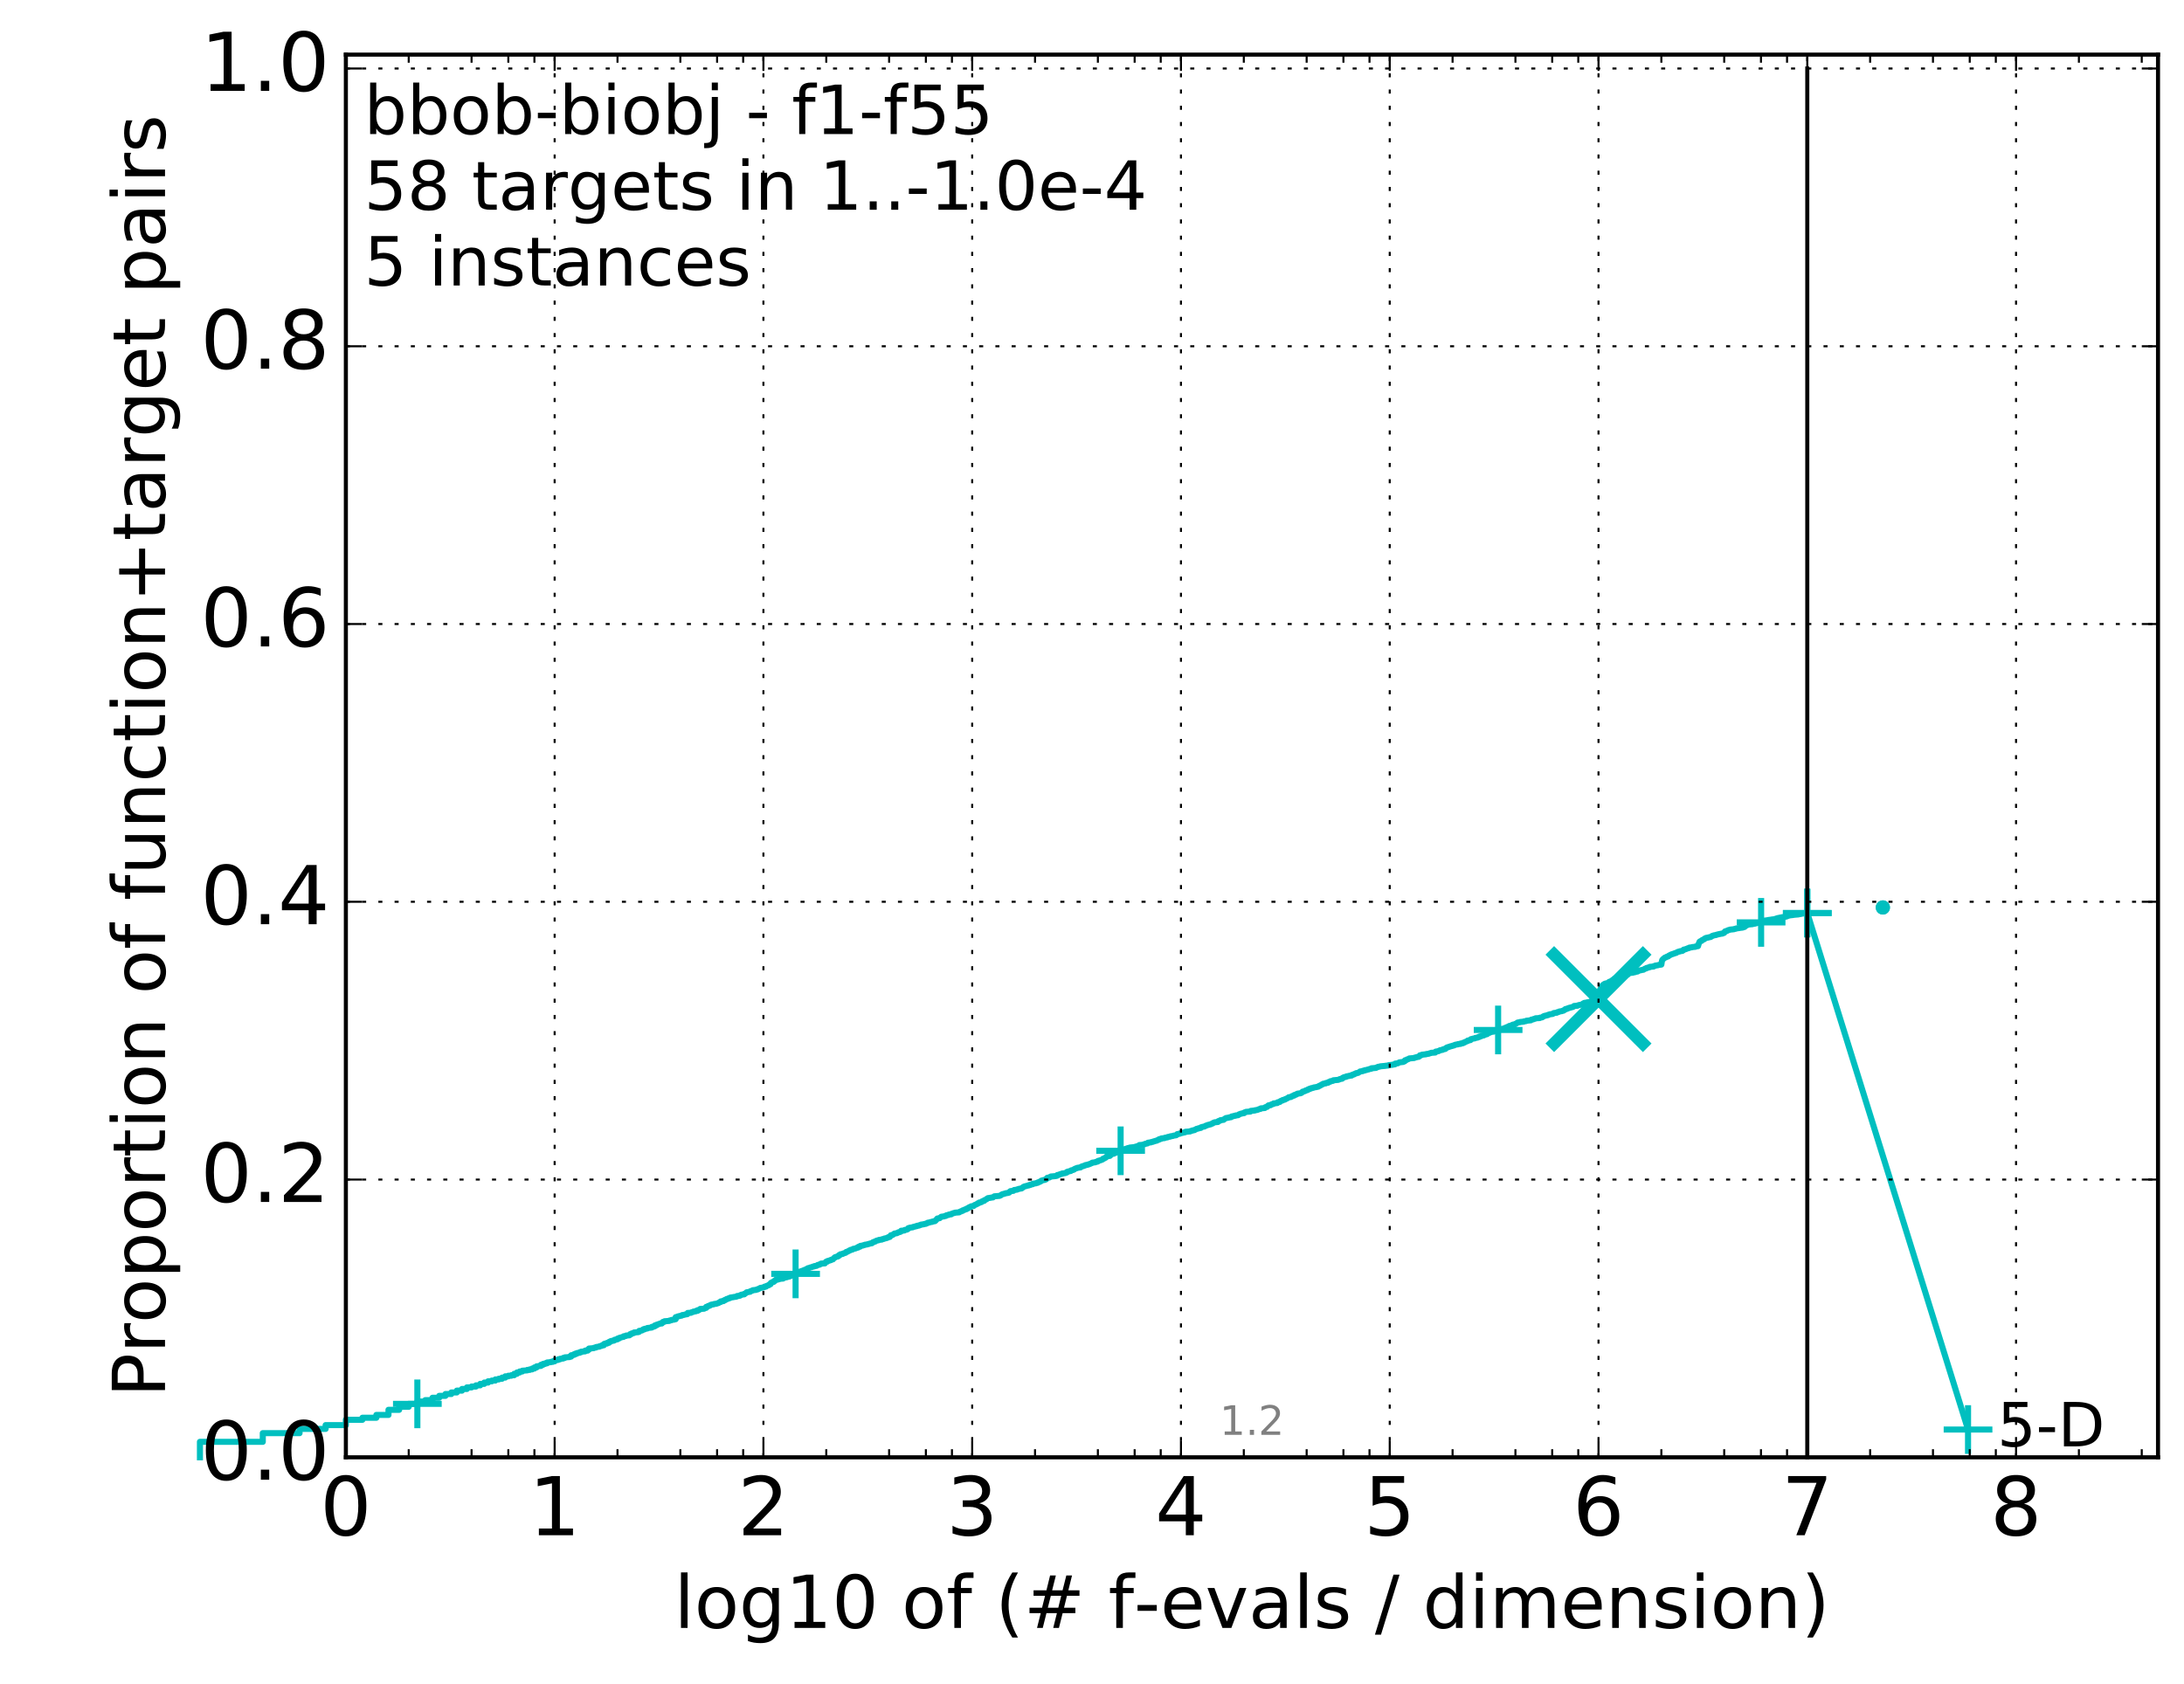 <?xml version="1.0" encoding="utf-8" standalone="no"?>
<!DOCTYPE svg PUBLIC "-//W3C//DTD SVG 1.1//EN"
  "http://www.w3.org/Graphics/SVG/1.1/DTD/svg11.dtd">
<!-- Created with matplotlib (http://matplotlib.org/) -->
<svg height="415pt" version="1.1" viewBox="0 0 538 415" width="538pt" xmlns="http://www.w3.org/2000/svg" xmlns:xlink="http://www.w3.org/1999/xlink">
 <defs>
  <style type="text/css">
*{stroke-linecap:butt;stroke-linejoin:round;stroke-miterlimit:100000;}
  </style>
 </defs>
 <g id="figure_1">
  <g id="patch_1">
   <path d="M 0 415.456 
L 538.8 415.456 
L 538.8 0 
L 0 0 
z
" style="fill:#ffffff;"/>
  </g>
  <g id="axes_1">
   <g id="patch_2">
    <path d="M 85.2 359.056 
L 531.6 359.056 
L 531.6 13.456 
L 85.2 13.456 
z
" style="fill:#ffffff;"/>
   </g>
   <g id="line2d_1">
    <defs>
     <path d="M 0 1.5 
C 0.398 1.5 0.779 1.342 1.061 1.061 
C 1.342 0.779 1.5 0.398 1.5 0 
C 1.5 -0.398 1.342 -0.779 1.061 -1.061 
C 0.779 -1.342 0.398 -1.5 0 -1.5 
C -0.398 -1.5 -0.779 -1.342 -1.061 -1.061 
C -1.342 -0.779 -1.5 -0.398 -1.5 0 
C -1.5 0.398 -1.342 0.779 -1.061 1.061 
C -0.779 1.342 -0.398 1.5 0 1.5 
z
" id="mf0078d678c" style="stroke:#00bfbf;stroke-width:0.5;"/>
    </defs>
    <g>
     <use style="fill:#00bfbf;stroke:#00bfbf;stroke-width:0.5;" x="463.817" xlink:href="#mf0078d678c" y="223.58"/>
     <use style="fill:#00bfbf;stroke:#00bfbf;stroke-width:0.5;" x="463.817" xlink:href="#mf0078d678c" y="223.58"/>
    </g>
   </g>
   <g id="line2d_2">
    <path d="M 49.253 359.056 
L 49.253 355.238 
L 64.735 355.238 
L 64.735 353.103 
L 73.791 353.103 
L 73.791 352.052 
L 80.216 352.052 
L 80.216 351.119 
L 85.2 351.119 
L 85.2 349.81 
L 89.272 349.81 
L 89.272 349.306 
L 92.715 349.306 
L 92.715 348.609 
L 95.698 348.609 
L 95.698 347.354 
L 98.328 347.354 
L 98.328 346.603 
L 100.682 346.603 
L 100.682 345.884 
L 102.81 345.884 
L 102.81 345.316 
L 104.754 345.316 
L 104.754 344.972 
L 106.541 344.972 
L 106.541 344.382 
L 108.197 344.382 
L 108.197 343.91 
L 109.738 343.91 
L 109.738 343.46 
L 111.179 343.46 
L 111.179 343.074 
L 112.533 343.074 
L 112.533 342.623 
L 113.81 342.623 
L 113.81 342.216 
L 115.017 342.216 
L 115.017 341.829 
L 116.163 341.829 
L 116.163 341.615 
L 117.253 341.615 
L 117.253 341.325 
L 118.292 341.325 
L 118.292 340.961 
L 119.285 340.961 
L 119.285 340.639 
L 120.235 340.639 
L 120.235 340.328 
L 121.147 340.328 
L 121.147 340.145 
L 122.023 340.145 
L 122.023 339.866 
L 122.866 339.866 
L 122.866 339.695 
L 123.678 339.695 
L 123.678 339.416 
L 124.462 339.416 
L 124.462 339.105 
L 125.219 339.105 
L 125.219 338.955 
L 125.952 338.955 
L 125.952 338.826 
L 126.661 338.826 
L 126.661 338.483 
L 127.348 338.483 
L 127.348 338.15 
L 128.015 338.15 
L 128.015 337.904 
L 128.662 337.904 
L 128.662 337.721 
L 129.903 337.625 
L 129.903 337.517 
L 130.499 337.517 
L 130.499 337.389 
L 131.079 337.389 
L 131.079 337.185 
L 131.645 337.185 
L 131.645 336.906 
L 132.196 336.906 
L 132.196 336.638 
L 133.26 336.531 
L 133.26 336.252 
L 133.773 336.252 
L 133.773 336.037 
L 134.275 336.037 
L 134.275 335.898 
L 134.766 335.898 
L 134.766 335.694 
L 135.717 335.608 
L 135.717 335.533 
L 136.177 335.533 
L 136.177 335.404 
L 136.629 335.404 
L 136.629 335.158 
L 137.505 335.05 
L 137.505 334.911 
L 137.93 334.911 
L 137.93 334.793 
L 138.757 334.707 
L 138.757 334.557 
L 139.16 334.557 
L 139.16 334.428 
L 140.325 334.353 
L 140.325 334.235 
L 140.701 334.235 
L 140.701 333.913 
L 141.433 333.806 
L 141.433 333.645 
L 141.79 333.645 
L 141.79 333.495 
L 142.142 333.495 
L 142.142 333.366 
L 142.83 333.28 
L 142.83 333.152 
L 143.165 333.152 
L 143.165 333.034 
L 144.144 332.948 
L 144.144 332.765 
L 144.773 332.765 
L 144.773 332.529 
L 145.081 332.529 
L 145.081 332.261 
L 146.272 332.154 
L 146.272 332.079 
L 146.845 331.993 
L 146.845 331.886 
L 147.678 331.779 
L 147.678 331.693 
L 148.216 331.596 
L 148.216 331.5 
L 148.741 331.446 
L 148.741 331.167 
L 149 331.167 
L 149 331.038 
L 149.507 331.038 
L 149.507 330.878 
L 150.004 330.845 
L 150.004 330.642 
L 150.248 330.642 
L 150.248 330.524 
L 150.489 330.524 
L 150.489 330.406 
L 151.198 330.309 
L 151.198 330.202 
L 151.43 330.202 
L 151.43 330.084 
L 152.11 329.977 
L 152.11 329.805 
L 152.552 329.751 
L 152.552 329.633 
L 152.986 329.526 
L 152.986 329.505 
L 153.412 329.408 
L 153.412 329.376 
L 153.621 329.376 
L 153.621 329.236 
L 154.239 329.14 
L 154.239 329.054 
L 155.037 329 
L 155.037 328.872 
L 155.232 328.872 
L 155.232 328.7 
L 155.617 328.646 
L 155.617 328.528 
L 156.182 328.421 
L 156.182 328.303 
L 157.272 328.207 
L 157.272 328.132 
L 157.449 328.132 
L 157.449 327.906 
L 158.141 327.799 
L 158.141 327.724 
L 158.48 327.627 
L 158.48 327.509 
L 158.813 327.509 
L 158.813 327.391 
L 159.465 327.316 
L 159.465 327.198 
L 160.409 327.102 
L 160.409 327.08 
L 160.563 327.08 
L 160.563 326.919 
L 161.017 326.877 
L 161.017 326.769 
L 161.315 326.769 
L 161.315 326.555 
L 161.754 326.523 
L 161.754 326.383 
L 162.185 326.287 
L 162.185 326.244 
L 162.608 326.136 
L 162.608 326.083 
L 163.023 326.083 
L 163.023 325.954 
L 163.159 325.954 
L 163.159 325.815 
L 163.295 325.815 
L 163.295 325.697 
L 163.697 325.654 
L 163.697 325.536 
L 164.863 325.45 
L 164.863 325.375 
L 165.362 325.289 
L 165.362 325.225 
L 166.091 325.117 
L 166.091 325.032 
L 166.446 325.021 
L 166.446 324.527 
L 166.911 324.42 
L 166.911 324.367 
L 167.367 324.259 
L 167.367 324.249 
L 167.924 324.141 
L 168.034 324.013 
L 168.575 323.948 
L 168.681 323.884 
L 169.311 323.787 
L 169.414 323.487 
L 170.222 323.444 
L 170.321 323.337 
L 170.713 323.251 
L 170.81 323.154 
L 171.383 323.079 
L 171.477 322.972 
L 171.849 322.961 
L 171.849 322.8 
L 172.215 322.758 
L 172.306 322.661 
L 172.486 322.564 
L 172.486 322.5 
L 173.452 322.436 
L 173.537 322.35 
L 173.793 322.264 
L 173.793 322.232 
L 173.961 322.232 
L 173.961 321.996 
L 174.377 321.899 
L 174.459 321.76 
L 174.866 321.685 
L 174.947 321.567 
L 175.186 321.492 
L 175.186 321.449 
L 175.813 321.352 
L 175.891 321.288 
L 176.573 321.191 
L 176.648 321.138 
L 177.017 321.031 
L 177.09 320.934 
L 177.38 320.827 
L 177.38 320.795 
L 177.524 320.795 
L 177.524 320.644 
L 178.228 320.559 
L 178.228 320.43 
L 178.573 320.366 
L 178.573 320.269 
L 178.912 320.183 
L 178.979 320.065 
L 179.443 319.958 
L 179.509 319.861 
L 179.834 319.818 
L 179.898 319.7 
L 180.658 319.593 
L 180.658 319.572 
L 181.332 319.486 
L 181.332 319.454 
L 181.572 319.411 
L 181.572 319.314 
L 182.277 319.239 
L 182.335 319.121 
L 182.622 319.057 
L 182.622 318.982 
L 183.351 318.896 
L 183.351 318.767 
L 183.625 318.692 
L 183.733 318.563 
L 183.895 318.478 
L 183.895 318.413 
L 184.48 318.317 
L 184.532 318.285 
L 184.792 318.263 
L 184.792 318.167 
L 185.1 318.081 
L 185.1 318.038 
L 185.404 317.963 
L 185.454 317.888 
L 186.243 317.802 
L 186.292 317.748 
L 186.675 317.673 
L 186.675 317.609 
L 187.005 317.512 
L 187.099 317.437 
L 187.285 317.341 
L 187.285 317.319 
L 187.923 317.223 
L 187.923 317.201 
L 188.324 317.105 
L 188.324 317.008 
L 188.717 316.987 
L 188.761 316.858 
L 189.062 316.751 
L 189.062 316.74 
L 189.401 316.643 
L 189.485 316.493 
L 189.817 316.397 
L 189.9 316.086 
L 190.145 315.978 
L 190.186 315.925 
L 190.588 315.828 
L 190.668 315.635 
L 190.905 315.592 
L 190.944 315.453 
L 191.101 315.378 
L 191.101 315.313 
L 191.64 315.26 
L 191.64 315.195 
L 192.055 315.131 
L 192.055 315.077 
L 192.898 315.013 
L 192.969 314.895 
L 193.29 314.798 
L 193.29 314.777 
L 193.883 314.67 
L 193.951 314.584 
L 194.46 314.509 
L 194.46 314.466 
L 194.859 314.359 
L 194.958 314.284 
L 195.186 314.176 
L 195.283 314.123 
L 195.348 314.069 
L 195.444 313.94 
L 196.046 313.844 
L 196.108 313.79 
L 196.263 313.694 
L 196.325 313.586 
L 196.783 313.511 
L 196.844 313.361 
L 197.291 313.254 
L 197.38 313.179 
L 197.817 313.082 
L 197.874 313.007 
L 198.217 312.9 
L 198.217 312.857 
L 198.583 312.793 
L 198.666 312.664 
L 198.887 312.567 
L 198.997 312.471 
L 199.431 312.374 
L 199.538 312.299 
L 199.987 312.203 
L 200.092 312.117 
L 200.607 312.01 
L 200.607 311.945 
L 201.136 311.881 
L 201.185 311.816 
L 201.383 311.741 
L 201.408 311.677 
L 201.918 311.58 
L 201.966 311.473 
L 202.275 311.409 
L 202.275 311.323 
L 203.201 311.269 
L 203.246 311.098 
L 203.449 310.99 
L 203.472 310.873 
L 203.805 310.84 
L 203.849 310.69 
L 204.329 310.583 
L 204.329 310.551 
L 204.692 310.476 
L 204.735 310.379 
L 205.195 310.272 
L 205.299 310.111 
L 205.422 310.014 
L 205.525 309.886 
L 205.688 309.843 
L 205.688 309.757 
L 206.07 309.65 
L 206.07 309.628 
L 206.387 309.575 
L 206.387 309.489 
L 206.602 309.457 
L 206.68 309.242 
L 206.95 309.188 
L 207.007 309.038 
L 207.592 308.942 
L 207.648 308.856 
L 208.035 308.749 
L 208.035 308.727 
L 208.325 308.652 
L 208.433 308.47 
L 208.807 308.373 
L 208.807 308.32 
L 209.105 308.212 
L 209.192 308.116 
L 209.501 308.03 
L 209.501 307.955 
L 209.992 307.858 
L 210.025 307.815 
L 210.175 307.708 
L 210.175 307.697 
L 210.716 307.601 
L 210.749 307.569 
L 211.038 307.472 
L 211.086 307.408 
L 211.386 307.376 
L 211.449 307.193 
L 211.884 307.15 
L 211.914 306.968 
L 212.58 306.871 
L 212.61 306.818 
L 213.022 306.732 
L 213.022 306.689 
L 213.656 306.593 
L 213.741 306.55 
L 214.148 306.453 
L 214.231 306.4 
L 214.791 306.303 
L 214.832 306.206 
L 214.993 306.121 
L 214.993 306.088 
L 215.272 306.013 
L 215.272 305.97 
L 215.613 305.885 
L 215.716 305.777 
L 215.923 305.692 
L 216.025 305.649 
L 216.392 305.584 
L 216.493 305.498 
L 217.231 305.402 
L 217.327 305.316 
L 217.757 305.23 
L 217.839 305.155 
L 218.386 305.048 
L 218.409 305.016 
L 218.751 304.909 
L 218.773 304.833 
L 219.209 304.748 
L 219.309 304.587 
L 219.408 304.49 
L 219.43 304.351 
L 219.885 304.265 
L 219.982 304.158 
L 220.205 304.061 
L 220.311 303.932 
L 220.966 303.825 
L 221.037 303.75 
L 221.291 303.664 
L 221.291 303.621 
L 221.77 303.514 
L 221.799 303.46 
L 221.957 303.418 
L 221.986 303.235 
L 222.774 303.171 
L 222.849 303.042 
L 223.416 302.946 
L 223.507 302.892 
L 223.662 302.795 
L 223.735 302.602 
L 224.093 302.516 
L 224.093 302.484 
L 224.863 302.377 
L 224.949 302.291 
L 225.474 302.184 
L 225.474 302.152 
L 225.888 302.087 
L 225.888 302.012 
L 226.415 301.948 
L 226.415 301.894 
L 226.829 301.798 
L 226.868 301.723 
L 227.541 301.637 
L 227.541 301.605 
L 228.091 301.519 
L 228.091 301.465 
L 228.475 301.358 
L 228.519 301.261 
L 229.01 301.186 
L 229.109 301.122 
L 229.643 301.036 
L 229.685 300.972 
L 230.32 300.865 
L 230.36 300.747 
L 230.561 300.65 
L 230.661 300.478 
L 230.819 300.382 
L 230.892 300.221 
L 231.494 300.124 
L 231.602 299.985 
L 231.773 299.888 
L 231.874 299.781 
L 232.56 299.695 
L 232.56 299.663 
L 233.025 299.567 
L 233.114 299.438 
L 233.683 299.331 
L 233.741 299.245 
L 234.334 299.181 
L 234.367 299.073 
L 234.713 298.966 
L 234.796 298.912 
L 235.167 298.837 
L 235.222 298.784 
L 236.293 298.698 
L 236.391 298.569 
L 236.727 298.483 
L 236.757 298.408 
L 237.118 298.333 
L 237.167 298.204 
L 237.555 298.108 
L 237.643 298.011 
L 238.061 297.926 
L 238.113 297.786 
L 238.471 297.711 
L 238.551 297.572 
L 238.718 297.475 
L 238.828 297.4 
L 239.13 297.346 
L 239.221 297.218 
L 239.827 297.132 
L 239.937 296.982 
L 240.142 296.896 
L 240.142 296.864 
L 240.456 296.767 
L 240.554 296.692 
L 240.783 296.595 
L 240.808 296.51 
L 241.151 296.413 
L 241.188 296.295 
L 241.728 296.199 
L 241.817 296.134 
L 241.941 296.027 
L 241.941 295.984 
L 242.412 295.877 
L 242.451 295.727 
L 242.724 295.619 
L 242.828 295.555 
L 243.057 295.448 
L 243.137 295.33 
L 243.352 295.233 
L 243.352 295.201 
L 244.099 295.094 
L 244.099 295.072 
L 244.594 295.019 
L 244.594 294.954 
L 244.838 294.858 
L 244.943 294.75 
L 246.205 294.643 
L 246.205 294.622 
L 246.527 294.514 
L 246.615 294.396 
L 246.78 294.311 
L 246.863 294.246 
L 247.315 294.15 
L 247.315 294.128 
L 247.717 294.021 
L 247.717 294 
L 248.35 293.903 
L 248.35 293.882 
L 248.589 293.828 
L 248.667 293.656 
L 248.908 293.571 
L 248.908 293.474 
L 249.629 293.399 
L 249.629 293.324 
L 249.795 293.249 
L 249.795 293.206 
L 250.551 293.099 
L 250.551 293.056 
L 250.932 292.948 
L 251.041 292.905 
L 251.676 292.798 
L 251.769 292.669 
L 252.018 292.562 
L 252.082 292.444 
L 252.281 292.358 
L 252.392 292.305 
L 252.88 292.198 
L 252.971 292.144 
L 253.44 292.058 
L 253.44 291.994 
L 253.833 291.94 
L 253.833 291.865 
L 254.413 291.758 
L 254.418 291.65 
L 255.176 291.543 
L 255.209 291.5 
L 255.664 291.404 
L 255.701 291.307 
L 256.083 291.211 
L 256.11 291.146 
L 256.401 291.06 
L 256.481 290.91 
L 256.855 290.803 
L 256.855 290.792 
L 257.417 290.685 
L 257.443 290.631 
L 257.693 290.556 
L 257.764 290.406 
L 257.952 290.331 
L 257.972 290.192 
L 258.501 290.106 
L 258.529 290.031 
L 258.864 289.934 
L 258.864 289.87 
L 260.071 289.763 
L 260.12 289.741 
L 260.411 289.677 
L 260.462 289.505 
L 261.01 289.419 
L 261.089 289.312 
L 261.614 289.205 
L 261.614 289.13 
L 262.411 289.033 
L 262.411 288.99 
L 262.806 288.883 
L 262.854 288.722 
L 263.291 288.615 
L 263.291 288.593 
L 263.776 288.508 
L 263.869 288.357 
L 264.385 288.25 
L 264.45 288.207 
L 264.616 288.132 
L 264.616 288.057 
L 264.868 287.95 
L 264.955 287.885 
L 265.312 287.8 
L 265.368 287.735 
L 266.162 287.628 
L 266.168 287.553 
L 266.432 287.456 
L 266.504 287.381 
L 266.95 287.274 
L 266.95 287.242 
L 267.297 287.145 
L 267.376 287.059 
L 267.907 286.974 
L 267.907 286.941 
L 268.353 286.834 
L 268.455 286.759 
L 268.706 286.684 
L 268.795 286.62 
L 268.993 286.555 
L 269.061 286.459 
L 269.832 286.362 
L 269.919 286.287 
L 270.395 286.191 
L 270.488 286.019 
L 270.915 285.933 
L 270.915 285.901 
L 271.28 285.804 
L 271.352 285.762 
L 271.623 285.654 
L 271.709 285.493 
L 272.098 285.386 
L 272.196 285.3 
L 272.419 285.193 
L 272.485 285.011 
L 272.734 284.925 
L 272.791 284.882 
L 273.405 284.785 
L 273.492 284.614 
L 273.598 284.614 
L 273.66 284.356 
L 274.368 284.249 
L 274.454 284.12 
L 274.894 284.024 
L 274.947 283.949 
L 275.445 283.852 
L 275.481 283.799 
L 275.989 283.702 
L 276.05 283.53 
L 276.337 283.455 
L 276.431 283.38 
L 276.68 283.273 
L 276.68 283.23 
L 277.102 283.123 
L 277.102 283.112 
L 277.465 283.037 
L 277.465 282.994 
L 277.797 282.94 
L 277.797 282.876 
L 278.282 282.78 
L 278.333 282.737 
L 279.419 282.629 
L 279.453 282.597 
L 279.911 282.49 
L 279.911 282.468 
L 280.386 282.361 
L 280.473 282.254 
L 280.663 282.157 
L 280.663 282.125 
L 281.699 282.05 
L 281.699 281.964 
L 282.061 281.868 
L 282.108 281.814 
L 282.674 281.707 
L 282.779 281.546 
L 283.529 281.449 
L 283.529 281.407 
L 284.032 281.31 
L 284.069 281.256 
L 284.478 281.16 
L 284.522 281.117 
L 284.955 281.031 
L 284.98 280.977 
L 285.306 280.87 
L 285.306 280.817 
L 285.545 280.774 
L 285.545 280.677 
L 286.049 280.581 
L 286.08 280.495 
L 286.897 280.398 
L 286.944 280.323 
L 287.602 280.216 
L 287.639 280.141 
L 288.266 280.034 
L 288.266 279.98 
L 288.951 279.873 
L 289.052 279.808 
L 289.735 279.701 
L 289.803 279.615 
L 289.962 279.562 
L 290.001 279.422 
L 290.664 279.315 
L 290.735 279.218 
L 291.246 279.133 
L 291.246 279.1 
L 291.81 279.004 
L 291.81 278.982 
L 292.021 278.939 
L 292.021 278.854 
L 293.191 278.757 
L 293.291 278.661 
L 293.764 278.553 
L 293.764 278.51 
L 294.261 278.435 
L 294.361 278.339 
L 294.63 278.231 
L 294.719 278.146 
L 295.185 278.049 
L 295.212 277.996 
L 295.82 277.888 
L 295.831 277.76 
L 296.202 277.652 
L 296.202 277.642 
L 296.721 277.545 
L 296.823 277.481 
L 297.002 277.384 
L 297.002 277.363 
L 297.354 277.255 
L 297.45 277.191 
L 297.921 277.084 
L 297.921 277.073 
L 298.301 276.987 
L 298.412 276.891 
L 298.749 276.783 
L 298.8 276.687 
L 299.07 276.58 
L 299.158 276.526 
L 300.039 276.429 
L 300.113 276.226 
L 300.567 276.118 
L 300.618 276 
L 301.429 275.893 
L 301.505 275.797 
L 301.631 275.711 
L 301.741 275.603 
L 302.01 275.507 
L 302.01 275.464 
L 302.663 275.367 
L 302.663 275.335 
L 303.277 275.249 
L 303.368 275.089 
L 303.925 274.981 
L 303.925 274.949 
L 304.368 274.885 
L 304.368 274.831 
L 305.011 274.756 
L 305.011 274.713 
L 305.229 274.606 
L 305.229 274.552 
L 305.587 274.445 
L 305.587 274.413 
L 306.094 274.316 
L 306.094 274.284 
L 306.481 274.252 
L 306.545 274.091 
L 306.949 273.984 
L 306.949 273.941 
L 308.024 273.866 
L 308.106 273.705 
L 309.097 273.608 
L 309.097 273.565 
L 309.723 273.458 
L 309.723 273.447 
L 310.009 273.351 
L 310.117 273.276 
L 310.526 273.201 
L 310.595 273.083 
L 311.59 272.986 
L 311.699 272.793 
L 312.179 272.697 
L 312.259 272.503 
L 312.46 272.418 
L 312.46 272.343 
L 312.986 272.3 
L 312.986 272.203 
L 313.258 272.15 
L 313.258 272.085 
L 313.732 271.978 
L 313.739 271.86 
L 314.654 271.763 
L 314.744 271.581 
L 315.295 271.484 
L 315.324 271.356 
L 315.51 271.248 
L 315.588 271.206 
L 315.943 271.141 
L 315.985 271.023 
L 316.521 270.916 
L 316.527 270.841 
L 316.845 270.734 
L 316.845 270.701 
L 317.149 270.594 
L 317.231 270.508 
L 317.41 270.423 
L 317.449 270.347 
L 317.992 270.283 
L 317.992 270.219 
L 318.329 270.111 
L 318.329 270.036 
L 318.799 269.929 
L 318.824 269.79 
L 319.291 269.693 
L 319.351 269.586 
L 319.56 269.543 
L 319.612 269.457 
L 320.405 269.35 
L 320.409 269.318 
L 320.676 269.221 
L 320.733 269.103 
L 320.879 268.996 
L 320.879 268.964 
L 321.288 268.889 
L 321.288 268.846 
L 321.557 268.781 
L 321.61 268.674 
L 322.106 268.567 
L 322.217 268.406 
L 322.576 268.342 
L 322.587 268.245 
L 322.993 268.17 
L 322.993 268.106 
L 323.534 268.009 
L 323.63 267.934 
L 324.337 267.827 
L 324.337 267.805 
L 324.776 267.719 
L 324.876 267.58 
L 325.237 267.473 
L 325.237 267.408 
L 325.516 267.301 
L 325.601 267.205 
L 325.843 267.14 
L 325.936 267.022 
L 326.594 266.915 
L 326.594 266.84 
L 327.185 266.754 
L 327.238 266.615 
L 327.696 266.507 
L 327.705 266.4 
L 328.357 266.293 
L 328.449 266.164 
L 329.656 266.057 
L 329.656 266.025 
L 329.94 265.95 
L 330.022 265.874 
L 330.629 265.767 
L 330.734 265.563 
L 331.058 265.467 
L 331.058 265.402 
L 331.626 265.306 
L 331.666 265.209 
L 332.304 265.102 
L 332.304 265.07 
L 332.976 264.984 
L 333.048 264.823 
L 333.534 264.727 
L 333.587 264.619 
L 333.982 264.512 
L 334.056 264.405 
L 334.552 264.341 
L 334.616 264.276 
L 334.827 264.169 
L 334.88 264.126 
L 335.031 264.04 
L 335.031 263.997 
L 335.69 263.901 
L 335.69 263.836 
L 336.179 263.751 
L 336.179 263.686 
L 336.698 263.611 
L 336.804 263.547 
L 337.234 263.461 
L 337.316 263.397 
L 337.832 263.3 
L 337.832 263.204 
L 338.971 263.107 
L 339.013 263.032 
L 339.376 262.925 
L 339.424 262.86 
L 339.978 262.764 
L 340.042 262.721 
L 341.213 262.614 
L 341.213 262.603 
L 342.013 262.506 
L 342.068 262.442 
L 343.07 262.335 
L 343.07 262.303 
L 343.634 262.227 
L 343.68 262.056 
L 344.354 261.97 
L 344.461 261.884 
L 344.693 261.777 
L 344.718 261.745 
L 345.664 261.637 
L 345.676 261.584 
L 346.014 261.487 
L 346.097 261.241 
L 346.506 261.144 
L 346.613 261.026 
L 346.964 260.929 
L 346.964 260.897 
L 347.167 260.822 
L 347.167 260.779 
L 348.382 260.672 
L 348.476 260.586 
L 348.972 260.479 
L 348.972 260.447 
L 349.498 260.372 
L 349.537 260.275 
L 349.75 260.2 
L 349.771 260.018 
L 350.284 259.921 
L 350.284 259.857 
L 351.298 259.75 
L 351.298 259.707 
L 352.008 259.61 
L 352.119 259.535 
L 352.517 259.439 
L 352.574 259.396 
L 353.566 259.321 
L 353.675 259.095 
L 354.351 258.988 
L 354.41 258.913 
L 354.725 258.816 
L 354.725 258.763 
L 355.361 258.655 
L 355.443 258.548 
L 356.029 258.441 
L 356.137 258.248 
L 356.412 258.151 
L 356.454 258.065 
L 356.893 257.958 
L 356.893 257.926 
L 357.3 257.819 
L 357.309 257.787 
L 357.779 257.69 
L 357.779 257.658 
L 358.225 257.561 
L 358.225 257.508 
L 358.545 257.4 
L 358.545 257.39 
L 359.147 257.304 
L 359.147 257.25 
L 359.815 257.186 
L 359.815 257.1 
L 360.394 257.025 
L 360.409 256.928 
L 360.781 256.843 
L 360.851 256.746 
L 361.17 256.639 
L 361.243 256.575 
L 361.549 256.489 
L 361.567 256.371 
L 362.229 256.263 
L 362.331 256.038 
L 362.773 255.931 
L 362.868 255.899 
L 363.327 255.824 
L 363.412 255.727 
L 363.964 255.652 
L 363.986 255.577 
L 364.386 255.502 
L 364.406 255.384 
L 364.872 255.309 
L 364.948 255.169 
L 365.508 255.105 
L 365.566 255.041 
L 365.857 254.933 
L 365.94 254.88 
L 366.328 254.794 
L 366.334 254.697 
L 366.486 254.654 
L 366.491 254.547 
L 366.943 254.451 
L 366.943 254.397 
L 367.292 254.29 
L 367.292 254.258 
L 367.996 254.161 
L 368.088 254.054 
L 368.327 253.968 
L 368.379 253.828 
L 369.359 253.721 
L 369.421 253.657 
L 369.923 253.582 
L 369.929 253.507 
L 370.434 253.453 
L 370.434 253.389 
L 370.8 253.292 
L 370.8 253.228 
L 371.063 253.153 
L 371.168 253.067 
L 371.515 252.97 
L 371.517 252.927 
L 371.792 252.82 
L 371.792 252.777 
L 372.358 252.681 
L 372.42 252.563 
L 372.706 252.455 
L 372.706 252.445 
L 373.255 252.348 
L 373.256 252.284 
L 373.469 252.198 
L 373.565 252.134 
L 373.727 252.037 
L 373.826 251.941 
L 374.457 251.833 
L 374.457 251.801 
L 375.319 251.726 
L 375.326 251.672 
L 375.96 251.565 
L 376.009 251.49 
L 377.104 251.383 
L 377.201 251.233 
L 377.722 251.136 
L 377.727 251.082 
L 378.166 250.986 
L 378.274 250.889 
L 379.309 250.825 
L 379.309 250.75 
L 379.884 250.653 
L 379.955 250.578 
L 380.132 250.503 
L 380.145 250.428 
L 380.444 250.321 
L 380.444 250.299 
L 380.989 250.192 
L 380.989 250.171 
L 381.351 250.096 
L 381.351 250.042 
L 381.742 249.935 
L 381.742 249.913 
L 382.499 249.806 
L 382.499 249.742 
L 382.738 249.667 
L 382.738 249.602 
L 383.519 249.506 
L 383.621 249.388 
L 383.994 249.313 
L 384.087 249.227 
L 384.731 249.12 
L 384.774 249.087 
L 385.151 249.002 
L 385.189 248.905 
L 385.49 248.798 
L 385.598 248.626 
L 386.054 248.551 
L 386.054 248.487 
L 386.463 248.379 
L 386.489 248.326 
L 386.938 248.24 
L 386.938 248.208 
L 387.456 248.1 
L 387.456 248.068 
L 387.696 247.961 
L 387.758 247.854 
L 388.604 247.789 
L 388.604 247.736 
L 388.978 247.629 
L 388.978 247.618 
L 389.625 247.521 
L 389.732 247.414 
L 389.984 247.35 
L 390.013 247.232 
L 390.279 247.157 
L 390.279 247.092 
L 390.895 247.017 
L 390.895 246.974 
L 391.679 246.878 
L 391.782 246.749 
L 392.148 246.674 
L 392.204 246.588 
L 392.907 246.481 
L 392.954 246.427 
L 393.195 246.341 
L 393.195 246.309 
L 393.7 246.213 
L 393.81 245.29 
L 393.826 245.204 
L 393.911 244.561 
L 393.99 244.453 
L 394.093 244.014 
L 394.138 243.917 
L 394.243 243.692 
L 394.311 243.595 
L 394.409 243.51 
L 394.458 243.402 
L 394.555 243.209 
L 394.593 243.134 
L 394.699 242.823 
L 394.833 242.726 
L 394.924 242.641 
L 395.096 242.533 
L 395.194 242.437 
L 395.487 242.33 
L 395.549 242.308 
L 396.073 242.201 
L 396.184 242.104 
L 396.311 242.008 
L 396.402 241.911 
L 396.76 241.804 
L 396.851 241.729 
L 397.05 241.632 
L 397.135 241.568 
L 397.216 241.482 
L 397.31 241.407 
L 397.554 241.3 
L 397.614 241.193 
L 397.899 241.096 
L 397.986 241.021 
L 398.232 240.914 
L 398.318 240.828 
L 398.642 240.721 
L 398.744 240.635 
L 399.14 240.528 
L 399.14 240.506 
L 399.684 240.399 
L 399.684 240.377 
L 400.539 240.27 
L 400.64 240.195 
L 400.998 240.088 
L 401.103 239.905 
L 401.343 239.798 
L 401.436 239.734 
L 402.285 239.637 
L 402.285 239.605 
L 402.821 239.508 
L 402.822 239.455 
L 403.396 239.358 
L 403.396 239.315 
L 403.632 239.23 
L 403.68 239.133 
L 404.321 239.026 
L 404.368 238.994 
L 404.847 238.919 
L 404.931 238.833 
L 405.15 238.725 
L 405.187 238.683 
L 405.538 238.597 
L 405.576 238.5 
L 406.072 238.393 
L 406.072 238.35 
L 406.406 238.296 
L 406.421 238.211 
L 407.339 238.135 
L 407.339 238.06 
L 407.739 237.953 
L 407.739 237.91 
L 408.456 237.803 
L 408.536 237.749 
L 409.253 237.653 
L 409.364 236.966 
L 409.379 236.87 
L 409.469 236.537 
L 409.559 236.451 
L 409.667 236.301 
L 409.837 236.194 
L 409.934 236.087 
L 410.096 235.979 
L 410.108 235.947 
L 410.46 235.84 
L 410.537 235.743 
L 410.948 235.636 
L 411.035 235.497 
L 411.291 235.389 
L 411.331 235.336 
L 411.594 235.229 
L 411.667 235.164 
L 412.036 235.057 
L 412.132 235.014 
L 412.491 234.907 
L 412.546 234.853 
L 412.926 234.767 
L 413.036 234.66 
L 413.275 234.564 
L 413.369 234.51 
L 413.799 234.413 
L 413.828 234.37 
L 414.445 234.274 
L 414.445 234.231 
L 414.672 234.124 
L 414.752 233.974 
L 415.237 233.866 
L 415.294 233.834 
L 415.583 233.727 
L 415.655 233.673 
L 416.104 233.566 
L 416.135 233.48 
L 416.817 233.384 
L 416.878 233.341 
L 417.633 233.276 
L 417.665 233.191 
L 418.285 233.105 
L 418.395 232.729 
L 418.412 232.643 
L 418.513 232.375 
L 418.567 232.279 
L 418.662 232.032 
L 418.85 231.925 
L 418.85 231.903 
L 419.17 231.807 
L 419.242 231.657 
L 419.453 231.56 
L 419.532 231.506 
L 419.825 231.399 
L 419.93 231.238 
L 420.202 231.142 
L 420.246 231.088 
L 420.841 230.981 
L 420.901 230.949 
L 421.399 230.852 
L 421.461 230.799 
L 421.687 230.691 
L 421.734 230.616 
L 422.064 230.509 
L 422.158 230.466 
L 422.757 230.359 
L 422.774 230.327 
L 423.2 230.219 
L 423.239 230.198 
L 423.798 230.091 
L 423.798 230.08 
L 424.34 230.005 
L 424.379 229.94 
L 424.74 229.833 
L 424.84 229.586 
L 424.943 229.479 
L 425.024 229.458 
L 425.401 229.372 
L 425.438 229.297 
L 425.755 229.19 
L 425.755 229.168 
L 426.169 229.061 
L 426.179 229.039 
L 427.123 228.943 
L 427.139 228.911 
L 427.608 228.814 
L 427.653 228.76 
L 428.437 228.653 
L 428.437 228.632 
L 429.315 228.535 
L 429.403 228.482 
L 429.762 228.374 
L 429.859 228.246 
L 429.993 228.138 
L 430.044 228.085 
L 430.302 227.988 
L 430.41 227.913 
L 430.705 227.806 
L 430.781 227.774 
L 431.746 227.688 
L 431.846 227.634 
L 432.416 227.538 
L 432.416 227.516 
L 432.882 227.409 
L 432.882 227.387 
L 433.809 227.28 
L 433.904 227.141 
L 434.17 227.033 
L 434.278 226.98 
L 434.561 226.905 
L 434.65 226.83 
L 435.389 226.733 
L 435.493 226.69 
L 436.323 226.583 
L 436.37 226.562 
L 437.272 226.454 
L 437.365 226.379 
L 437.723 226.272 
L 437.796 226.229 
L 438.346 226.122 
L 438.428 226.1 
L 438.992 225.993 
L 438.992 225.982 
L 439.846 225.875 
L 439.893 225.854 
L 440.26 225.746 
L 440.334 225.66 
L 440.826 225.553 
L 440.826 225.532 
L 441.723 225.435 
L 441.762 225.403 
L 442.993 225.296 
L 443.1 225.264 
L 443.717 225.156 
L 443.781 225.124 
L 444.484 225.017 
L 444.568 224.974 
L 445.2 224.953 
L 445.2 224.953 
" style="fill:none;stroke:#00bfbf;stroke-linecap:square;stroke-width:1.5;"/>
   </g>
   <g id="line2d_3">
    <defs>
     <path d="M -6 0 
L 6 0 
M 0 6 
L 0 -6 
" id="m124e208a59" style="stroke:#00bfbf;stroke-width:1.5;"/>
    </defs>
    <g>
     <use style="fill:none;stroke:#00bfbf;stroke-width:1.5;" x="102.81" xlink:href="#m124e208a59" y="345.884"/>
     <use style="fill:none;stroke:#00bfbf;stroke-width:1.5;" x="195.983" xlink:href="#m124e208a59" y="313.854"/>
     <use style="fill:none;stroke:#00bfbf;stroke-width:1.5;" x="276.05" xlink:href="#m124e208a59" y="283.53"/>
     <use style="fill:none;stroke:#00bfbf;stroke-width:1.5;" x="369.043" xlink:href="#m124e208a59" y="253.764"/>
     <use style="fill:none;stroke:#00bfbf;stroke-width:1.5;" x="433.827" xlink:href="#m124e208a59" y="227.259"/>
     <use style="fill:none;stroke:#00bfbf;stroke-width:1.5;" x="445.2" xlink:href="#m124e208a59" y="224.953"/>
    </g>
   </g>
   <g id="line2d_4"/>
   <g id="line2d_5">
    <path clip-path="url(#pad0502a7ea)" d="M 393.771 246.159 
" style="fill:none;stroke:#00bfbf;stroke-linecap:square;"/>
    <defs>
     <path d="M -12 12 
L 12 -12 
M -12 -12 
L 12 12 
" id="md3c453db41" style="stroke:#00bfbf;stroke-width:3.0;"/>
    </defs>
    <g clip-path="url(#pad0502a7ea)">
     <use style="fill:#00bfbf;stroke:#00bfbf;stroke-width:3.0;" x="393.771" xlink:href="#md3c453db41" y="246.159"/>
    </g>
   </g>
   <g id="line2d_6">
    <path d="M 445.2 224.953 
L 484.8 352.213 
" style="fill:none;stroke:#00bfbf;stroke-linecap:square;stroke-width:1.5;"/>
    <g>
     <use style="fill:none;stroke:#00bfbf;stroke-width:1.5;" x="445.2" xlink:href="#m124e208a59" y="224.953"/>
     <use style="fill:none;stroke:#00bfbf;stroke-width:1.5;" x="484.8" xlink:href="#m124e208a59" y="352.213"/>
    </g>
   </g>
   <g id="line2d_7">
    <path d="M 445.2 359.056 
L 445.2 16.878 
" style="fill:none;stroke:#000000;stroke-linecap:square;"/>
   </g>
   <g id="patch_3">
    <path d="M 85.2 13.456 
L 531.6 13.456 
" style="fill:none;stroke:#000000;stroke-linecap:square;stroke-linejoin:miter;"/>
   </g>
   <g id="patch_4">
    <path d="M 531.6 359.056 
L 531.6 13.456 
" style="fill:none;stroke:#000000;stroke-linecap:square;stroke-linejoin:miter;"/>
   </g>
   <g id="patch_5">
    <path d="M 85.2 359.056 
L 531.6 359.056 
" style="fill:none;stroke:#000000;stroke-linecap:square;stroke-linejoin:miter;"/>
   </g>
   <g id="patch_6">
    <path d="M 85.2 359.056 
L 85.2 13.456 
" style="fill:none;stroke:#000000;stroke-linecap:square;stroke-linejoin:miter;"/>
   </g>
   <g id="matplotlib.axis_1">
    <g id="xtick_1">
     <g id="line2d_8">
      <path clip-path="url(#pad0502a7ea)" d="M 85.2 359.056 
L 85.2 13.456 
" style="fill:none;stroke:#000000;stroke-dasharray:1,3;stroke-dashoffset:0.0;stroke-width:0.5;"/>
     </g>
     <g id="line2d_9">
      <defs>
       <path d="M 0 0 
L 0 -4 
" id="m8e2afbaf28" style="stroke:#000000;stroke-width:0.5;"/>
      </defs>
      <g>
       <use style="stroke:#000000;stroke-width:0.5;" x="85.2" xlink:href="#m8e2afbaf28" y="359.056"/>
      </g>
     </g>
     <g id="line2d_10">
      <defs>
       <path d="M 0 0 
L 0 4 
" id="m16b38e00ca" style="stroke:#000000;stroke-width:0.5;"/>
      </defs>
      <g>
       <use style="stroke:#000000;stroke-width:0.5;" x="85.2" xlink:href="#m16b38e00ca" y="13.456"/>
      </g>
     </g>
     <g id="text_1">
      <!-- 0 -->
      <defs>
       <path d="M 31.781 66.406 
Q 24.172 66.406 20.328 58.906 
Q 16.5 51.422 16.5 36.375 
Q 16.5 21.391 20.328 13.891 
Q 24.172 6.391 31.781 6.391 
Q 39.453 6.391 43.281 13.891 
Q 47.125 21.391 47.125 36.375 
Q 47.125 51.422 43.281 58.906 
Q 39.453 66.406 31.781 66.406 
M 31.781 74.219 
Q 44.047 74.219 50.516 64.516 
Q 56.984 54.828 56.984 36.375 
Q 56.984 17.969 50.516 8.266 
Q 44.047 -1.422 31.781 -1.422 
Q 19.531 -1.422 13.062 8.266 
Q 6.594 17.969 6.594 36.375 
Q 6.594 54.828 13.062 64.516 
Q 19.531 74.219 31.781 74.219 
" id="BitstreamVeraSans-Roman-30"/>
      </defs>
      <g transform="translate(78.838 378.253)scale(0.2 -0.2)">
       <use xlink:href="#BitstreamVeraSans-Roman-30"/>
      </g>
     </g>
    </g>
    <g id="xtick_2">
     <g id="line2d_11">
      <path clip-path="url(#pad0502a7ea)" d="M 136.629 359.056 
L 136.629 13.456 
" style="fill:none;stroke:#000000;stroke-dasharray:1,3;stroke-dashoffset:0.0;stroke-width:0.5;"/>
     </g>
     <g id="line2d_12">
      <g>
       <use style="stroke:#000000;stroke-width:0.5;" x="136.629" xlink:href="#m8e2afbaf28" y="359.056"/>
      </g>
     </g>
     <g id="line2d_13">
      <g>
       <use style="stroke:#000000;stroke-width:0.5;" x="136.629" xlink:href="#m16b38e00ca" y="13.456"/>
      </g>
     </g>
     <g id="text_2">
      <!-- 1 -->
      <defs>
       <path d="M 12.406 8.297 
L 28.516 8.297 
L 28.516 63.922 
L 10.984 60.406 
L 10.984 69.391 
L 28.422 72.906 
L 38.281 72.906 
L 38.281 8.297 
L 54.391 8.297 
L 54.391 0 
L 12.406 0 
z
" id="BitstreamVeraSans-Roman-31"/>
      </defs>
      <g transform="translate(130.266 378.253)scale(0.2 -0.2)">
       <use xlink:href="#BitstreamVeraSans-Roman-31"/>
      </g>
     </g>
    </g>
    <g id="xtick_3">
     <g id="line2d_14">
      <path clip-path="url(#pad0502a7ea)" d="M 188.057 359.056 
L 188.057 13.456 
" style="fill:none;stroke:#000000;stroke-dasharray:1,3;stroke-dashoffset:0.0;stroke-width:0.5;"/>
     </g>
     <g id="line2d_15">
      <g>
       <use style="stroke:#000000;stroke-width:0.5;" x="188.057" xlink:href="#m8e2afbaf28" y="359.056"/>
      </g>
     </g>
     <g id="line2d_16">
      <g>
       <use style="stroke:#000000;stroke-width:0.5;" x="188.057" xlink:href="#m16b38e00ca" y="13.456"/>
      </g>
     </g>
     <g id="text_3">
      <!-- 2 -->
      <defs>
       <path d="M 19.188 8.297 
L 53.609 8.297 
L 53.609 0 
L 7.328 0 
L 7.328 8.297 
Q 12.938 14.109 22.625 23.891 
Q 32.328 33.688 34.812 36.531 
Q 39.547 41.844 41.422 45.531 
Q 43.312 49.219 43.312 52.781 
Q 43.312 58.594 39.234 62.25 
Q 35.156 65.922 28.609 65.922 
Q 23.969 65.922 18.812 64.312 
Q 13.672 62.703 7.812 59.422 
L 7.812 69.391 
Q 13.766 71.781 18.938 73 
Q 24.125 74.219 28.422 74.219 
Q 39.75 74.219 46.484 68.547 
Q 53.219 62.891 53.219 53.422 
Q 53.219 48.922 51.531 44.891 
Q 49.859 40.875 45.406 35.406 
Q 44.188 33.984 37.641 27.219 
Q 31.109 20.453 19.188 8.297 
" id="BitstreamVeraSans-Roman-32"/>
      </defs>
      <g transform="translate(181.695 378.253)scale(0.2 -0.2)">
       <use xlink:href="#BitstreamVeraSans-Roman-32"/>
      </g>
     </g>
    </g>
    <g id="xtick_4">
     <g id="line2d_17">
      <path clip-path="url(#pad0502a7ea)" d="M 239.486 359.056 
L 239.486 13.456 
" style="fill:none;stroke:#000000;stroke-dasharray:1,3;stroke-dashoffset:0.0;stroke-width:0.5;"/>
     </g>
     <g id="line2d_18">
      <g>
       <use style="stroke:#000000;stroke-width:0.5;" x="239.486" xlink:href="#m8e2afbaf28" y="359.056"/>
      </g>
     </g>
     <g id="line2d_19">
      <g>
       <use style="stroke:#000000;stroke-width:0.5;" x="239.486" xlink:href="#m16b38e00ca" y="13.456"/>
      </g>
     </g>
     <g id="text_4">
      <!-- 3 -->
      <defs>
       <path d="M 40.578 39.312 
Q 47.656 37.797 51.625 33 
Q 55.609 28.219 55.609 21.188 
Q 55.609 10.406 48.188 4.484 
Q 40.766 -1.422 27.094 -1.422 
Q 22.516 -1.422 17.656 -0.516 
Q 12.797 0.391 7.625 2.203 
L 7.625 11.719 
Q 11.719 9.328 16.594 8.109 
Q 21.484 6.891 26.812 6.891 
Q 36.078 6.891 40.938 10.547 
Q 45.797 14.203 45.797 21.188 
Q 45.797 27.641 41.281 31.266 
Q 36.766 34.906 28.719 34.906 
L 20.219 34.906 
L 20.219 43.016 
L 29.109 43.016 
Q 36.375 43.016 40.234 45.922 
Q 44.094 48.828 44.094 54.297 
Q 44.094 59.906 40.109 62.906 
Q 36.141 65.922 28.719 65.922 
Q 24.656 65.922 20.016 65.031 
Q 15.375 64.156 9.812 62.312 
L 9.812 71.094 
Q 15.438 72.656 20.344 73.438 
Q 25.25 74.219 29.594 74.219 
Q 40.828 74.219 47.359 69.109 
Q 53.906 64.016 53.906 55.328 
Q 53.906 49.266 50.438 45.094 
Q 46.969 40.922 40.578 39.312 
" id="BitstreamVeraSans-Roman-33"/>
      </defs>
      <g transform="translate(233.123 378.253)scale(0.2 -0.2)">
       <use xlink:href="#BitstreamVeraSans-Roman-33"/>
      </g>
     </g>
    </g>
    <g id="xtick_5">
     <g id="line2d_20">
      <path clip-path="url(#pad0502a7ea)" d="M 290.914 359.056 
L 290.914 13.456 
" style="fill:none;stroke:#000000;stroke-dasharray:1,3;stroke-dashoffset:0.0;stroke-width:0.5;"/>
     </g>
     <g id="line2d_21">
      <g>
       <use style="stroke:#000000;stroke-width:0.5;" x="290.914" xlink:href="#m8e2afbaf28" y="359.056"/>
      </g>
     </g>
     <g id="line2d_22">
      <g>
       <use style="stroke:#000000;stroke-width:0.5;" x="290.914" xlink:href="#m16b38e00ca" y="13.456"/>
      </g>
     </g>
     <g id="text_5">
      <!-- 4 -->
      <defs>
       <path d="M 37.797 64.312 
L 12.891 25.391 
L 37.797 25.391 
z
M 35.203 72.906 
L 47.609 72.906 
L 47.609 25.391 
L 58.016 25.391 
L 58.016 17.188 
L 47.609 17.188 
L 47.609 0 
L 37.797 0 
L 37.797 17.188 
L 4.891 17.188 
L 4.891 26.703 
z
" id="BitstreamVeraSans-Roman-34"/>
      </defs>
      <g transform="translate(284.552 378.253)scale(0.2 -0.2)">
       <use xlink:href="#BitstreamVeraSans-Roman-34"/>
      </g>
     </g>
    </g>
    <g id="xtick_6">
     <g id="line2d_23">
      <path clip-path="url(#pad0502a7ea)" d="M 342.343 359.056 
L 342.343 13.456 
" style="fill:none;stroke:#000000;stroke-dasharray:1,3;stroke-dashoffset:0.0;stroke-width:0.5;"/>
     </g>
     <g id="line2d_24">
      <g>
       <use style="stroke:#000000;stroke-width:0.5;" x="342.343" xlink:href="#m8e2afbaf28" y="359.056"/>
      </g>
     </g>
     <g id="line2d_25">
      <g>
       <use style="stroke:#000000;stroke-width:0.5;" x="342.343" xlink:href="#m16b38e00ca" y="13.456"/>
      </g>
     </g>
     <g id="text_6">
      <!-- 5 -->
      <defs>
       <path d="M 10.797 72.906 
L 49.516 72.906 
L 49.516 64.594 
L 19.828 64.594 
L 19.828 46.734 
Q 21.969 47.469 24.109 47.828 
Q 26.266 48.188 28.422 48.188 
Q 40.625 48.188 47.75 41.5 
Q 54.891 34.812 54.891 23.391 
Q 54.891 11.625 47.562 5.094 
Q 40.234 -1.422 26.906 -1.422 
Q 22.312 -1.422 17.547 -0.641 
Q 12.797 0.141 7.719 1.703 
L 7.719 11.625 
Q 12.109 9.234 16.797 8.062 
Q 21.484 6.891 26.703 6.891 
Q 35.156 6.891 40.078 11.328 
Q 45.016 15.766 45.016 23.391 
Q 45.016 31 40.078 35.438 
Q 35.156 39.891 26.703 39.891 
Q 22.75 39.891 18.812 39.016 
Q 14.891 38.141 10.797 36.281 
z
" id="BitstreamVeraSans-Roman-35"/>
      </defs>
      <g transform="translate(335.98 378.253)scale(0.2 -0.2)">
       <use xlink:href="#BitstreamVeraSans-Roman-35"/>
      </g>
     </g>
    </g>
    <g id="xtick_7">
     <g id="line2d_26">
      <path clip-path="url(#pad0502a7ea)" d="M 393.771 359.056 
L 393.771 13.456 
" style="fill:none;stroke:#000000;stroke-dasharray:1,3;stroke-dashoffset:0.0;stroke-width:0.5;"/>
     </g>
     <g id="line2d_27">
      <g>
       <use style="stroke:#000000;stroke-width:0.5;" x="393.771" xlink:href="#m8e2afbaf28" y="359.056"/>
      </g>
     </g>
     <g id="line2d_28">
      <g>
       <use style="stroke:#000000;stroke-width:0.5;" x="393.771" xlink:href="#m16b38e00ca" y="13.456"/>
      </g>
     </g>
     <g id="text_7">
      <!-- 6 -->
      <defs>
       <path d="M 33.016 40.375 
Q 26.375 40.375 22.484 35.828 
Q 18.609 31.297 18.609 23.391 
Q 18.609 15.531 22.484 10.953 
Q 26.375 6.391 33.016 6.391 
Q 39.656 6.391 43.531 10.953 
Q 47.406 15.531 47.406 23.391 
Q 47.406 31.297 43.531 35.828 
Q 39.656 40.375 33.016 40.375 
M 52.594 71.297 
L 52.594 62.312 
Q 48.875 64.062 45.094 64.984 
Q 41.312 65.922 37.594 65.922 
Q 27.828 65.922 22.672 59.328 
Q 17.531 52.734 16.797 39.406 
Q 19.672 43.656 24.016 45.922 
Q 28.375 48.188 33.594 48.188 
Q 44.578 48.188 50.953 41.516 
Q 57.328 34.859 57.328 23.391 
Q 57.328 12.156 50.688 5.359 
Q 44.047 -1.422 33.016 -1.422 
Q 20.359 -1.422 13.672 8.266 
Q 6.984 17.969 6.984 36.375 
Q 6.984 53.656 15.188 63.938 
Q 23.391 74.219 37.203 74.219 
Q 40.922 74.219 44.703 73.484 
Q 48.484 72.75 52.594 71.297 
" id="BitstreamVeraSans-Roman-36"/>
      </defs>
      <g transform="translate(387.409 378.253)scale(0.2 -0.2)">
       <use xlink:href="#BitstreamVeraSans-Roman-36"/>
      </g>
     </g>
    </g>
    <g id="xtick_8">
     <g id="line2d_29">
      <path clip-path="url(#pad0502a7ea)" d="M 445.2 359.056 
L 445.2 13.456 
" style="fill:none;stroke:#000000;stroke-dasharray:1,3;stroke-dashoffset:0.0;stroke-width:0.5;"/>
     </g>
     <g id="line2d_30">
      <g>
       <use style="stroke:#000000;stroke-width:0.5;" x="445.2" xlink:href="#m8e2afbaf28" y="359.056"/>
      </g>
     </g>
     <g id="line2d_31">
      <g>
       <use style="stroke:#000000;stroke-width:0.5;" x="445.2" xlink:href="#m16b38e00ca" y="13.456"/>
      </g>
     </g>
     <g id="text_8">
      <!-- 7 -->
      <defs>
       <path d="M 8.203 72.906 
L 55.078 72.906 
L 55.078 68.703 
L 28.609 0 
L 18.312 0 
L 43.219 64.594 
L 8.203 64.594 
z
" id="BitstreamVeraSans-Roman-37"/>
      </defs>
      <g transform="translate(438.837 378.253)scale(0.2 -0.2)">
       <use xlink:href="#BitstreamVeraSans-Roman-37"/>
      </g>
     </g>
    </g>
    <g id="xtick_9">
     <g id="line2d_32">
      <path clip-path="url(#pad0502a7ea)" d="M 496.629 359.056 
L 496.629 13.456 
" style="fill:none;stroke:#000000;stroke-dasharray:1,3;stroke-dashoffset:0.0;stroke-width:0.5;"/>
     </g>
     <g id="line2d_33">
      <g>
       <use style="stroke:#000000;stroke-width:0.5;" x="496.629" xlink:href="#m8e2afbaf28" y="359.056"/>
      </g>
     </g>
     <g id="line2d_34">
      <g>
       <use style="stroke:#000000;stroke-width:0.5;" x="496.629" xlink:href="#m16b38e00ca" y="13.456"/>
      </g>
     </g>
     <g id="text_9">
      <!-- 8 -->
      <defs>
       <path d="M 31.781 34.625 
Q 24.75 34.625 20.719 30.859 
Q 16.703 27.094 16.703 20.516 
Q 16.703 13.922 20.719 10.156 
Q 24.75 6.391 31.781 6.391 
Q 38.812 6.391 42.859 10.172 
Q 46.922 13.969 46.922 20.516 
Q 46.922 27.094 42.891 30.859 
Q 38.875 34.625 31.781 34.625 
M 21.922 38.812 
Q 15.578 40.375 12.031 44.719 
Q 8.5 49.078 8.5 55.328 
Q 8.5 64.062 14.719 69.141 
Q 20.953 74.219 31.781 74.219 
Q 42.672 74.219 48.875 69.141 
Q 55.078 64.062 55.078 55.328 
Q 55.078 49.078 51.531 44.719 
Q 48 40.375 41.703 38.812 
Q 48.828 37.156 52.797 32.312 
Q 56.781 27.484 56.781 20.516 
Q 56.781 9.906 50.312 4.234 
Q 43.844 -1.422 31.781 -1.422 
Q 19.734 -1.422 13.25 4.234 
Q 6.781 9.906 6.781 20.516 
Q 6.781 27.484 10.781 32.312 
Q 14.797 37.156 21.922 38.812 
M 18.312 54.391 
Q 18.312 48.734 21.844 45.562 
Q 25.391 42.391 31.781 42.391 
Q 38.141 42.391 41.719 45.562 
Q 45.312 48.734 45.312 54.391 
Q 45.312 60.062 41.719 63.234 
Q 38.141 66.406 31.781 66.406 
Q 25.391 66.406 21.844 63.234 
Q 18.312 60.062 18.312 54.391 
" id="BitstreamVeraSans-Roman-38"/>
      </defs>
      <g transform="translate(490.266 378.253)scale(0.2 -0.2)">
       <use xlink:href="#BitstreamVeraSans-Roman-38"/>
      </g>
     </g>
    </g>
    <g id="xtick_10">
     <g id="line2d_35">
      <defs>
       <path d="M 0 0 
L 0 -2 
" id="mff1e830559" style="stroke:#000000;stroke-width:0.5;"/>
      </defs>
      <g>
       <use style="stroke:#000000;stroke-width:0.5;" x="100.682" xlink:href="#mff1e830559" y="359.056"/>
      </g>
     </g>
     <g id="line2d_36">
      <defs>
       <path d="M 0 0 
L 0 2 
" id="m22d088f2e1" style="stroke:#000000;stroke-width:0.5;"/>
      </defs>
      <g>
       <use style="stroke:#000000;stroke-width:0.5;" x="100.682" xlink:href="#m22d088f2e1" y="13.456"/>
      </g>
     </g>
    </g>
    <g id="xtick_11">
     <g id="line2d_37">
      <g>
       <use style="stroke:#000000;stroke-width:0.5;" x="116.163" xlink:href="#mff1e830559" y="359.056"/>
      </g>
     </g>
     <g id="line2d_38">
      <g>
       <use style="stroke:#000000;stroke-width:0.5;" x="116.163" xlink:href="#m22d088f2e1" y="13.456"/>
      </g>
     </g>
    </g>
    <g id="xtick_12">
     <g id="line2d_39">
      <g>
       <use style="stroke:#000000;stroke-width:0.5;" x="125.219" xlink:href="#mff1e830559" y="359.056"/>
      </g>
     </g>
     <g id="line2d_40">
      <g>
       <use style="stroke:#000000;stroke-width:0.5;" x="125.219" xlink:href="#m22d088f2e1" y="13.456"/>
      </g>
     </g>
    </g>
    <g id="xtick_13">
     <g id="line2d_41">
      <g>
       <use style="stroke:#000000;stroke-width:0.5;" x="131.645" xlink:href="#mff1e830559" y="359.056"/>
      </g>
     </g>
     <g id="line2d_42">
      <g>
       <use style="stroke:#000000;stroke-width:0.5;" x="131.645" xlink:href="#m22d088f2e1" y="13.456"/>
      </g>
     </g>
    </g>
    <g id="xtick_14">
     <g id="line2d_43">
      <g>
       <use style="stroke:#000000;stroke-width:0.5;" x="152.11" xlink:href="#mff1e830559" y="359.056"/>
      </g>
     </g>
     <g id="line2d_44">
      <g>
       <use style="stroke:#000000;stroke-width:0.5;" x="152.11" xlink:href="#m22d088f2e1" y="13.456"/>
      </g>
     </g>
    </g>
    <g id="xtick_15">
     <g id="line2d_45">
      <g>
       <use style="stroke:#000000;stroke-width:0.5;" x="167.592" xlink:href="#mff1e830559" y="359.056"/>
      </g>
     </g>
     <g id="line2d_46">
      <g>
       <use style="stroke:#000000;stroke-width:0.5;" x="167.592" xlink:href="#m22d088f2e1" y="13.456"/>
      </g>
     </g>
    </g>
    <g id="xtick_16">
     <g id="line2d_47">
      <g>
       <use style="stroke:#000000;stroke-width:0.5;" x="176.648" xlink:href="#mff1e830559" y="359.056"/>
      </g>
     </g>
     <g id="line2d_48">
      <g>
       <use style="stroke:#000000;stroke-width:0.5;" x="176.648" xlink:href="#m22d088f2e1" y="13.456"/>
      </g>
     </g>
    </g>
    <g id="xtick_17">
     <g id="line2d_49">
      <g>
       <use style="stroke:#000000;stroke-width:0.5;" x="183.073" xlink:href="#mff1e830559" y="359.056"/>
      </g>
     </g>
     <g id="line2d_50">
      <g>
       <use style="stroke:#000000;stroke-width:0.5;" x="183.073" xlink:href="#m22d088f2e1" y="13.456"/>
      </g>
     </g>
    </g>
    <g id="xtick_18">
     <g id="line2d_51">
      <g>
       <use style="stroke:#000000;stroke-width:0.5;" x="203.539" xlink:href="#mff1e830559" y="359.056"/>
      </g>
     </g>
     <g id="line2d_52">
      <g>
       <use style="stroke:#000000;stroke-width:0.5;" x="203.539" xlink:href="#m22d088f2e1" y="13.456"/>
      </g>
     </g>
    </g>
    <g id="xtick_19">
     <g id="line2d_53">
      <g>
       <use style="stroke:#000000;stroke-width:0.5;" x="219.02" xlink:href="#mff1e830559" y="359.056"/>
      </g>
     </g>
     <g id="line2d_54">
      <g>
       <use style="stroke:#000000;stroke-width:0.5;" x="219.02" xlink:href="#m22d088f2e1" y="13.456"/>
      </g>
     </g>
    </g>
    <g id="xtick_20">
     <g id="line2d_55">
      <g>
       <use style="stroke:#000000;stroke-width:0.5;" x="228.076" xlink:href="#mff1e830559" y="359.056"/>
      </g>
     </g>
     <g id="line2d_56">
      <g>
       <use style="stroke:#000000;stroke-width:0.5;" x="228.076" xlink:href="#m22d088f2e1" y="13.456"/>
      </g>
     </g>
    </g>
    <g id="xtick_21">
     <g id="line2d_57">
      <g>
       <use style="stroke:#000000;stroke-width:0.5;" x="234.502" xlink:href="#mff1e830559" y="359.056"/>
      </g>
     </g>
     <g id="line2d_58">
      <g>
       <use style="stroke:#000000;stroke-width:0.5;" x="234.502" xlink:href="#m22d088f2e1" y="13.456"/>
      </g>
     </g>
    </g>
    <g id="xtick_22">
     <g id="line2d_59">
      <g>
       <use style="stroke:#000000;stroke-width:0.5;" x="254.967" xlink:href="#mff1e830559" y="359.056"/>
      </g>
     </g>
     <g id="line2d_60">
      <g>
       <use style="stroke:#000000;stroke-width:0.5;" x="254.967" xlink:href="#m22d088f2e1" y="13.456"/>
      </g>
     </g>
    </g>
    <g id="xtick_23">
     <g id="line2d_61">
      <g>
       <use style="stroke:#000000;stroke-width:0.5;" x="270.449" xlink:href="#mff1e830559" y="359.056"/>
      </g>
     </g>
     <g id="line2d_62">
      <g>
       <use style="stroke:#000000;stroke-width:0.5;" x="270.449" xlink:href="#m22d088f2e1" y="13.456"/>
      </g>
     </g>
    </g>
    <g id="xtick_24">
     <g id="line2d_63">
      <g>
       <use style="stroke:#000000;stroke-width:0.5;" x="279.505" xlink:href="#mff1e830559" y="359.056"/>
      </g>
     </g>
     <g id="line2d_64">
      <g>
       <use style="stroke:#000000;stroke-width:0.5;" x="279.505" xlink:href="#m22d088f2e1" y="13.456"/>
      </g>
     </g>
    </g>
    <g id="xtick_25">
     <g id="line2d_65">
      <g>
       <use style="stroke:#000000;stroke-width:0.5;" x="285.93" xlink:href="#mff1e830559" y="359.056"/>
      </g>
     </g>
     <g id="line2d_66">
      <g>
       <use style="stroke:#000000;stroke-width:0.5;" x="285.93" xlink:href="#m22d088f2e1" y="13.456"/>
      </g>
     </g>
    </g>
    <g id="xtick_26">
     <g id="line2d_67">
      <g>
       <use style="stroke:#000000;stroke-width:0.5;" x="306.396" xlink:href="#mff1e830559" y="359.056"/>
      </g>
     </g>
     <g id="line2d_68">
      <g>
       <use style="stroke:#000000;stroke-width:0.5;" x="306.396" xlink:href="#m22d088f2e1" y="13.456"/>
      </g>
     </g>
    </g>
    <g id="xtick_27">
     <g id="line2d_69">
      <g>
       <use style="stroke:#000000;stroke-width:0.5;" x="321.877" xlink:href="#mff1e830559" y="359.056"/>
      </g>
     </g>
     <g id="line2d_70">
      <g>
       <use style="stroke:#000000;stroke-width:0.5;" x="321.877" xlink:href="#m22d088f2e1" y="13.456"/>
      </g>
     </g>
    </g>
    <g id="xtick_28">
     <g id="line2d_71">
      <g>
       <use style="stroke:#000000;stroke-width:0.5;" x="330.933" xlink:href="#mff1e830559" y="359.056"/>
      </g>
     </g>
     <g id="line2d_72">
      <g>
       <use style="stroke:#000000;stroke-width:0.5;" x="330.933" xlink:href="#m22d088f2e1" y="13.456"/>
      </g>
     </g>
    </g>
    <g id="xtick_29">
     <g id="line2d_73">
      <g>
       <use style="stroke:#000000;stroke-width:0.5;" x="337.359" xlink:href="#mff1e830559" y="359.056"/>
      </g>
     </g>
     <g id="line2d_74">
      <g>
       <use style="stroke:#000000;stroke-width:0.5;" x="337.359" xlink:href="#m22d088f2e1" y="13.456"/>
      </g>
     </g>
    </g>
    <g id="xtick_30">
     <g id="line2d_75">
      <g>
       <use style="stroke:#000000;stroke-width:0.5;" x="357.824" xlink:href="#mff1e830559" y="359.056"/>
      </g>
     </g>
     <g id="line2d_76">
      <g>
       <use style="stroke:#000000;stroke-width:0.5;" x="357.824" xlink:href="#m22d088f2e1" y="13.456"/>
      </g>
     </g>
    </g>
    <g id="xtick_31">
     <g id="line2d_77">
      <g>
       <use style="stroke:#000000;stroke-width:0.5;" x="373.306" xlink:href="#mff1e830559" y="359.056"/>
      </g>
     </g>
     <g id="line2d_78">
      <g>
       <use style="stroke:#000000;stroke-width:0.5;" x="373.306" xlink:href="#m22d088f2e1" y="13.456"/>
      </g>
     </g>
    </g>
    <g id="xtick_32">
     <g id="line2d_79">
      <g>
       <use style="stroke:#000000;stroke-width:0.5;" x="382.362" xlink:href="#mff1e830559" y="359.056"/>
      </g>
     </g>
     <g id="line2d_80">
      <g>
       <use style="stroke:#000000;stroke-width:0.5;" x="382.362" xlink:href="#m22d088f2e1" y="13.456"/>
      </g>
     </g>
    </g>
    <g id="xtick_33">
     <g id="line2d_81">
      <g>
       <use style="stroke:#000000;stroke-width:0.5;" x="388.787" xlink:href="#mff1e830559" y="359.056"/>
      </g>
     </g>
     <g id="line2d_82">
      <g>
       <use style="stroke:#000000;stroke-width:0.5;" x="388.787" xlink:href="#m22d088f2e1" y="13.456"/>
      </g>
     </g>
    </g>
    <g id="xtick_34">
     <g id="line2d_83">
      <g>
       <use style="stroke:#000000;stroke-width:0.5;" x="409.253" xlink:href="#mff1e830559" y="359.056"/>
      </g>
     </g>
     <g id="line2d_84">
      <g>
       <use style="stroke:#000000;stroke-width:0.5;" x="409.253" xlink:href="#m22d088f2e1" y="13.456"/>
      </g>
     </g>
    </g>
    <g id="xtick_35">
     <g id="line2d_85">
      <g>
       <use style="stroke:#000000;stroke-width:0.5;" x="424.735" xlink:href="#mff1e830559" y="359.056"/>
      </g>
     </g>
     <g id="line2d_86">
      <g>
       <use style="stroke:#000000;stroke-width:0.5;" x="424.735" xlink:href="#m22d088f2e1" y="13.456"/>
      </g>
     </g>
    </g>
    <g id="xtick_36">
     <g id="line2d_87">
      <g>
       <use style="stroke:#000000;stroke-width:0.5;" x="433.791" xlink:href="#mff1e830559" y="359.056"/>
      </g>
     </g>
     <g id="line2d_88">
      <g>
       <use style="stroke:#000000;stroke-width:0.5;" x="433.791" xlink:href="#m22d088f2e1" y="13.456"/>
      </g>
     </g>
    </g>
    <g id="xtick_37">
     <g id="line2d_89">
      <g>
       <use style="stroke:#000000;stroke-width:0.5;" x="440.216" xlink:href="#mff1e830559" y="359.056"/>
      </g>
     </g>
     <g id="line2d_90">
      <g>
       <use style="stroke:#000000;stroke-width:0.5;" x="440.216" xlink:href="#m22d088f2e1" y="13.456"/>
      </g>
     </g>
    </g>
    <g id="xtick_38">
     <g id="line2d_91">
      <g>
       <use style="stroke:#000000;stroke-width:0.5;" x="460.682" xlink:href="#mff1e830559" y="359.056"/>
      </g>
     </g>
     <g id="line2d_92">
      <g>
       <use style="stroke:#000000;stroke-width:0.5;" x="460.682" xlink:href="#m22d088f2e1" y="13.456"/>
      </g>
     </g>
    </g>
    <g id="xtick_39">
     <g id="line2d_93">
      <g>
       <use style="stroke:#000000;stroke-width:0.5;" x="476.163" xlink:href="#mff1e830559" y="359.056"/>
      </g>
     </g>
     <g id="line2d_94">
      <g>
       <use style="stroke:#000000;stroke-width:0.5;" x="476.163" xlink:href="#m22d088f2e1" y="13.456"/>
      </g>
     </g>
    </g>
    <g id="xtick_40">
     <g id="line2d_95">
      <g>
       <use style="stroke:#000000;stroke-width:0.5;" x="485.219" xlink:href="#mff1e830559" y="359.056"/>
      </g>
     </g>
     <g id="line2d_96">
      <g>
       <use style="stroke:#000000;stroke-width:0.5;" x="485.219" xlink:href="#m22d088f2e1" y="13.456"/>
      </g>
     </g>
    </g>
    <g id="xtick_41">
     <g id="line2d_97">
      <g>
       <use style="stroke:#000000;stroke-width:0.5;" x="491.645" xlink:href="#mff1e830559" y="359.056"/>
      </g>
     </g>
     <g id="line2d_98">
      <g>
       <use style="stroke:#000000;stroke-width:0.5;" x="491.645" xlink:href="#m22d088f2e1" y="13.456"/>
      </g>
     </g>
    </g>
    <g id="xtick_42">
     <g id="line2d_99">
      <g>
       <use style="stroke:#000000;stroke-width:0.5;" x="512.11" xlink:href="#mff1e830559" y="359.056"/>
      </g>
     </g>
     <g id="line2d_100">
      <g>
       <use style="stroke:#000000;stroke-width:0.5;" x="512.11" xlink:href="#m22d088f2e1" y="13.456"/>
      </g>
     </g>
    </g>
    <g id="xtick_43">
     <g id="line2d_101">
      <g>
       <use style="stroke:#000000;stroke-width:0.5;" x="527.592" xlink:href="#mff1e830559" y="359.056"/>
      </g>
     </g>
     <g id="line2d_102">
      <g>
       <use style="stroke:#000000;stroke-width:0.5;" x="527.592" xlink:href="#m22d088f2e1" y="13.456"/>
      </g>
     </g>
    </g>
    <g id="text_10">
     <!-- log10 of (# f-evals / dimension) -->
     <defs>
      <path id="BitstreamVeraSans-Roman-20"/>
      <path d="M 51.125 44 
L 36.922 44 
L 32.812 27.688 
L 47.125 27.688 
z
M 43.797 71.781 
L 38.719 51.516 
L 52.984 51.516 
L 58.109 71.781 
L 65.922 71.781 
L 60.891 51.516 
L 76.125 51.516 
L 76.125 44 
L 58.984 44 
L 54.984 27.688 
L 70.516 27.688 
L 70.516 20.219 
L 53.078 20.219 
L 48 0 
L 40.188 0 
L 45.219 20.219 
L 30.906 20.219 
L 25.875 0 
L 18.016 0 
L 23.094 20.219 
L 7.719 20.219 
L 7.719 27.688 
L 24.906 27.688 
L 29 44 
L 13.281 44 
L 13.281 51.516 
L 30.906 51.516 
L 35.891 71.781 
z
" id="BitstreamVeraSans-Roman-23"/>
      <path d="M 52 44.188 
Q 55.375 50.25 60.062 53.125 
Q 64.75 56 71.094 56 
Q 79.641 56 84.281 50.016 
Q 88.922 44.047 88.922 33.016 
L 88.922 0 
L 79.891 0 
L 79.891 32.719 
Q 79.891 40.578 77.094 44.375 
Q 74.312 48.188 68.609 48.188 
Q 61.625 48.188 57.562 43.547 
Q 53.516 38.922 53.516 30.906 
L 53.516 0 
L 44.484 0 
L 44.484 32.719 
Q 44.484 40.625 41.703 44.406 
Q 38.922 48.188 33.109 48.188 
Q 26.219 48.188 22.156 43.531 
Q 18.109 38.875 18.109 30.906 
L 18.109 0 
L 9.078 0 
L 9.078 54.688 
L 18.109 54.688 
L 18.109 46.188 
Q 21.188 51.219 25.484 53.609 
Q 29.781 56 35.688 56 
Q 41.656 56 45.828 52.969 
Q 50 49.953 52 44.188 
" id="BitstreamVeraSans-Roman-6d"/>
      <path d="M 54.891 33.016 
L 54.891 0 
L 45.906 0 
L 45.906 32.719 
Q 45.906 40.484 42.875 44.328 
Q 39.844 48.188 33.797 48.188 
Q 26.516 48.188 22.312 43.547 
Q 18.109 38.922 18.109 30.906 
L 18.109 0 
L 9.078 0 
L 9.078 54.688 
L 18.109 54.688 
L 18.109 46.188 
Q 21.344 51.125 25.703 53.562 
Q 30.078 56 35.797 56 
Q 45.219 56 50.047 50.172 
Q 54.891 44.344 54.891 33.016 
" id="BitstreamVeraSans-Roman-6e"/>
      <path d="M 31 75.875 
Q 24.469 64.656 21.281 53.656 
Q 18.109 42.672 18.109 31.391 
Q 18.109 20.125 21.312 9.062 
Q 24.516 -2 31 -13.188 
L 23.188 -13.188 
Q 15.875 -1.703 12.234 9.375 
Q 8.594 20.453 8.594 31.391 
Q 8.594 42.281 12.203 53.312 
Q 15.828 64.359 23.188 75.875 
z
" id="BitstreamVeraSans-Roman-28"/>
      <path d="M 30.609 48.391 
Q 23.391 48.391 19.188 42.75 
Q 14.984 37.109 14.984 27.297 
Q 14.984 17.484 19.156 11.844 
Q 23.344 6.203 30.609 6.203 
Q 37.797 6.203 41.984 11.859 
Q 46.188 17.531 46.188 27.297 
Q 46.188 37.016 41.984 42.703 
Q 37.797 48.391 30.609 48.391 
M 30.609 56 
Q 42.328 56 49.016 48.375 
Q 55.719 40.766 55.719 27.297 
Q 55.719 13.875 49.016 6.219 
Q 42.328 -1.422 30.609 -1.422 
Q 18.844 -1.422 12.172 6.219 
Q 5.516 13.875 5.516 27.297 
Q 5.516 40.766 12.172 48.375 
Q 18.844 56 30.609 56 
" id="BitstreamVeraSans-Roman-6f"/>
      <path d="M 9.422 75.984 
L 18.406 75.984 
L 18.406 0 
L 9.422 0 
z
" id="BitstreamVeraSans-Roman-6c"/>
      <path d="M 2.984 54.688 
L 12.5 54.688 
L 29.594 8.797 
L 46.688 54.688 
L 56.203 54.688 
L 35.688 0 
L 23.484 0 
z
" id="BitstreamVeraSans-Roman-76"/>
      <path d="M 9.422 54.688 
L 18.406 54.688 
L 18.406 0 
L 9.422 0 
z
M 9.422 75.984 
L 18.406 75.984 
L 18.406 64.594 
L 9.422 64.594 
z
" id="BitstreamVeraSans-Roman-69"/>
      <path d="M 4.891 31.391 
L 31.203 31.391 
L 31.203 23.391 
L 4.891 23.391 
z
" id="BitstreamVeraSans-Roman-2d"/>
      <path d="M 25.391 72.906 
L 33.688 72.906 
L 8.297 -9.281 
L 0 -9.281 
z
" id="BitstreamVeraSans-Roman-2f"/>
      <path d="M 56.203 29.594 
L 56.203 25.203 
L 14.891 25.203 
Q 15.484 15.922 20.484 11.062 
Q 25.484 6.203 34.422 6.203 
Q 39.594 6.203 44.453 7.469 
Q 49.312 8.734 54.109 11.281 
L 54.109 2.781 
Q 49.266 0.734 44.188 -0.344 
Q 39.109 -1.422 33.891 -1.422 
Q 20.797 -1.422 13.156 6.188 
Q 5.516 13.812 5.516 26.812 
Q 5.516 40.234 12.766 48.109 
Q 20.016 56 32.328 56 
Q 43.359 56 49.781 48.891 
Q 56.203 41.797 56.203 29.594 
M 47.219 32.234 
Q 47.125 39.594 43.094 43.984 
Q 39.062 48.391 32.422 48.391 
Q 24.906 48.391 20.391 44.141 
Q 15.875 39.891 15.188 32.172 
z
" id="BitstreamVeraSans-Roman-65"/>
      <path d="M 45.406 46.391 
L 45.406 75.984 
L 54.391 75.984 
L 54.391 0 
L 45.406 0 
L 45.406 8.203 
Q 42.578 3.328 38.25 0.953 
Q 33.938 -1.422 27.875 -1.422 
Q 17.969 -1.422 11.734 6.484 
Q 5.516 14.406 5.516 27.297 
Q 5.516 40.188 11.734 48.094 
Q 17.969 56 27.875 56 
Q 33.938 56 38.25 53.625 
Q 42.578 51.266 45.406 46.391 
M 14.797 27.297 
Q 14.797 17.391 18.875 11.75 
Q 22.953 6.109 30.078 6.109 
Q 37.203 6.109 41.297 11.75 
Q 45.406 17.391 45.406 27.297 
Q 45.406 37.203 41.297 42.844 
Q 37.203 48.484 30.078 48.484 
Q 22.953 48.484 18.875 42.844 
Q 14.797 37.203 14.797 27.297 
" id="BitstreamVeraSans-Roman-64"/>
      <path d="M 45.406 27.984 
Q 45.406 37.75 41.375 43.109 
Q 37.359 48.484 30.078 48.484 
Q 22.859 48.484 18.828 43.109 
Q 14.797 37.75 14.797 27.984 
Q 14.797 18.266 18.828 12.891 
Q 22.859 7.516 30.078 7.516 
Q 37.359 7.516 41.375 12.891 
Q 45.406 18.266 45.406 27.984 
M 54.391 6.781 
Q 54.391 -7.172 48.188 -13.984 
Q 42 -20.797 29.203 -20.797 
Q 24.469 -20.797 20.266 -20.094 
Q 16.062 -19.391 12.109 -17.922 
L 12.109 -9.188 
Q 16.062 -11.328 19.922 -12.344 
Q 23.781 -13.375 27.781 -13.375 
Q 36.625 -13.375 41.016 -8.766 
Q 45.406 -4.156 45.406 5.172 
L 45.406 9.625 
Q 42.625 4.781 38.281 2.391 
Q 33.938 0 27.875 0 
Q 17.828 0 11.672 7.656 
Q 5.516 15.328 5.516 27.984 
Q 5.516 40.672 11.672 48.328 
Q 17.828 56 27.875 56 
Q 33.938 56 38.281 53.609 
Q 42.625 51.219 45.406 46.391 
L 45.406 54.688 
L 54.391 54.688 
z
" id="BitstreamVeraSans-Roman-67"/>
      <path d="M 37.109 75.984 
L 37.109 68.5 
L 28.516 68.5 
Q 23.688 68.5 21.797 66.547 
Q 19.922 64.594 19.922 59.516 
L 19.922 54.688 
L 34.719 54.688 
L 34.719 47.703 
L 19.922 47.703 
L 19.922 0 
L 10.891 0 
L 10.891 47.703 
L 2.297 47.703 
L 2.297 54.688 
L 10.891 54.688 
L 10.891 58.5 
Q 10.891 67.625 15.141 71.797 
Q 19.391 75.984 28.609 75.984 
z
" id="BitstreamVeraSans-Roman-66"/>
      <path d="M 34.281 27.484 
Q 23.391 27.484 19.188 25 
Q 14.984 22.516 14.984 16.5 
Q 14.984 11.719 18.141 8.906 
Q 21.297 6.109 26.703 6.109 
Q 34.188 6.109 38.703 11.406 
Q 43.219 16.703 43.219 25.484 
L 43.219 27.484 
z
M 52.203 31.203 
L 52.203 0 
L 43.219 0 
L 43.219 8.297 
Q 40.141 3.328 35.547 0.953 
Q 30.953 -1.422 24.312 -1.422 
Q 15.922 -1.422 10.953 3.297 
Q 6 8.016 6 15.922 
Q 6 25.141 12.172 29.828 
Q 18.359 34.516 30.609 34.516 
L 43.219 34.516 
L 43.219 35.406 
Q 43.219 41.609 39.141 45 
Q 35.062 48.391 27.688 48.391 
Q 23 48.391 18.547 47.266 
Q 14.109 46.141 10.016 43.891 
L 10.016 52.203 
Q 14.938 54.109 19.578 55.047 
Q 24.219 56 28.609 56 
Q 40.484 56 46.344 49.844 
Q 52.203 43.703 52.203 31.203 
" id="BitstreamVeraSans-Roman-61"/>
      <path d="M 44.281 53.078 
L 44.281 44.578 
Q 40.484 46.531 36.375 47.5 
Q 32.281 48.484 27.875 48.484 
Q 21.188 48.484 17.844 46.438 
Q 14.5 44.391 14.5 40.281 
Q 14.5 37.156 16.891 35.375 
Q 19.281 33.594 26.516 31.984 
L 29.594 31.297 
Q 39.156 29.25 43.188 25.516 
Q 47.219 21.781 47.219 15.094 
Q 47.219 7.469 41.188 3.016 
Q 35.156 -1.422 24.609 -1.422 
Q 20.219 -1.422 15.453 -0.562 
Q 10.688 0.297 5.422 2 
L 5.422 11.281 
Q 10.406 8.688 15.234 7.391 
Q 20.062 6.109 24.812 6.109 
Q 31.156 6.109 34.562 8.281 
Q 37.984 10.453 37.984 14.406 
Q 37.984 18.062 35.516 20.016 
Q 33.062 21.969 24.703 23.781 
L 21.578 24.516 
Q 13.234 26.266 9.516 29.906 
Q 5.812 33.547 5.812 39.891 
Q 5.812 47.609 11.281 51.797 
Q 16.75 56 26.812 56 
Q 31.781 56 36.172 55.266 
Q 40.578 54.547 44.281 53.078 
" id="BitstreamVeraSans-Roman-73"/>
      <path d="M 8.016 75.875 
L 15.828 75.875 
Q 23.141 64.359 26.781 53.312 
Q 30.422 42.281 30.422 31.391 
Q 30.422 20.453 26.781 9.375 
Q 23.141 -1.703 15.828 -13.188 
L 8.016 -13.188 
Q 14.5 -2 17.703 9.062 
Q 20.906 20.125 20.906 31.391 
Q 20.906 42.672 17.703 53.656 
Q 14.5 64.656 8.016 75.875 
" id="BitstreamVeraSans-Roman-29"/>
     </defs>
     <g transform="translate(166.055 401.09)scale(0.18 -0.18)">
      <use xlink:href="#BitstreamVeraSans-Roman-6c"/>
      <use x="27.783" xlink:href="#BitstreamVeraSans-Roman-6f"/>
      <use x="88.965" xlink:href="#BitstreamVeraSans-Roman-67"/>
      <use x="152.441" xlink:href="#BitstreamVeraSans-Roman-31"/>
      <use x="216.064" xlink:href="#BitstreamVeraSans-Roman-30"/>
      <use x="279.688" xlink:href="#BitstreamVeraSans-Roman-20"/>
      <use x="311.475" xlink:href="#BitstreamVeraSans-Roman-6f"/>
      <use x="372.656" xlink:href="#BitstreamVeraSans-Roman-66"/>
      <use x="407.861" xlink:href="#BitstreamVeraSans-Roman-20"/>
      <use x="439.648" xlink:href="#BitstreamVeraSans-Roman-28"/>
      <use x="478.662" xlink:href="#BitstreamVeraSans-Roman-23"/>
      <use x="562.451" xlink:href="#BitstreamVeraSans-Roman-20"/>
      <use x="594.238" xlink:href="#BitstreamVeraSans-Roman-66"/>
      <use x="629.365" xlink:href="#BitstreamVeraSans-Roman-2d"/>
      <use x="665.449" xlink:href="#BitstreamVeraSans-Roman-65"/>
      <use x="726.973" xlink:href="#BitstreamVeraSans-Roman-76"/>
      <use x="786.152" xlink:href="#BitstreamVeraSans-Roman-61"/>
      <use x="847.432" xlink:href="#BitstreamVeraSans-Roman-6c"/>
      <use x="875.215" xlink:href="#BitstreamVeraSans-Roman-73"/>
      <use x="927.314" xlink:href="#BitstreamVeraSans-Roman-20"/>
      <use x="959.102" xlink:href="#BitstreamVeraSans-Roman-2f"/>
      <use x="992.793" xlink:href="#BitstreamVeraSans-Roman-20"/>
      <use x="1024.58" xlink:href="#BitstreamVeraSans-Roman-64"/>
      <use x="1088.057" xlink:href="#BitstreamVeraSans-Roman-69"/>
      <use x="1115.84" xlink:href="#BitstreamVeraSans-Roman-6d"/>
      <use x="1213.252" xlink:href="#BitstreamVeraSans-Roman-65"/>
      <use x="1274.775" xlink:href="#BitstreamVeraSans-Roman-6e"/>
      <use x="1338.154" xlink:href="#BitstreamVeraSans-Roman-73"/>
      <use x="1390.254" xlink:href="#BitstreamVeraSans-Roman-69"/>
      <use x="1418.037" xlink:href="#BitstreamVeraSans-Roman-6f"/>
      <use x="1479.219" xlink:href="#BitstreamVeraSans-Roman-6e"/>
      <use x="1542.598" xlink:href="#BitstreamVeraSans-Roman-29"/>
     </g>
    </g>
   </g>
   <g id="matplotlib.axis_2">
    <g id="ytick_1">
     <g id="line2d_103">
      <path clip-path="url(#pad0502a7ea)" d="M 85.2 359.056 
L 531.6 359.056 
" style="fill:none;stroke:#000000;stroke-dasharray:1,3;stroke-dashoffset:0.0;stroke-width:0.5;"/>
     </g>
     <g id="line2d_104">
      <defs>
       <path d="M 0 0 
L 4 0 
" id="mfad92d4f46" style="stroke:#000000;stroke-width:0.5;"/>
      </defs>
      <g>
       <use style="stroke:#000000;stroke-width:0.5;" x="85.2" xlink:href="#mfad92d4f46" y="359.056"/>
      </g>
     </g>
     <g id="line2d_105">
      <defs>
       <path d="M 0 0 
L -4 0 
" id="ma6bb0adc49" style="stroke:#000000;stroke-width:0.5;"/>
      </defs>
      <g>
       <use style="stroke:#000000;stroke-width:0.5;" x="531.6" xlink:href="#ma6bb0adc49" y="359.056"/>
      </g>
     </g>
     <g id="text_11">
      <!-- 0.0 -->
      <defs>
       <path d="M 10.688 12.406 
L 21 12.406 
L 21 0 
L 10.688 0 
z
" id="BitstreamVeraSans-Roman-2e"/>
      </defs>
      <g transform="translate(49.394 364.575)scale(0.2 -0.2)">
       <use xlink:href="#BitstreamVeraSans-Roman-30"/>
       <use x="63.623" xlink:href="#BitstreamVeraSans-Roman-2e"/>
       <use x="95.41" xlink:href="#BitstreamVeraSans-Roman-30"/>
      </g>
     </g>
    </g>
    <g id="ytick_2">
     <g id="line2d_106">
      <path clip-path="url(#pad0502a7ea)" d="M 85.2 290.621 
L 531.6 290.621 
" style="fill:none;stroke:#000000;stroke-dasharray:1,3;stroke-dashoffset:0.0;stroke-width:0.5;"/>
     </g>
     <g id="line2d_107">
      <g>
       <use style="stroke:#000000;stroke-width:0.5;" x="85.2" xlink:href="#mfad92d4f46" y="290.621"/>
      </g>
     </g>
     <g id="line2d_108">
      <g>
       <use style="stroke:#000000;stroke-width:0.5;" x="531.6" xlink:href="#ma6bb0adc49" y="290.621"/>
      </g>
     </g>
     <g id="text_12">
      <!-- 0.2 -->
      <g transform="translate(49.394 296.139)scale(0.2 -0.2)">
       <use xlink:href="#BitstreamVeraSans-Roman-30"/>
       <use x="63.623" xlink:href="#BitstreamVeraSans-Roman-2e"/>
       <use x="95.41" xlink:href="#BitstreamVeraSans-Roman-32"/>
      </g>
     </g>
    </g>
    <g id="ytick_3">
     <g id="line2d_109">
      <path clip-path="url(#pad0502a7ea)" d="M 85.2 222.185 
L 531.6 222.185 
" style="fill:none;stroke:#000000;stroke-dasharray:1,3;stroke-dashoffset:0.0;stroke-width:0.5;"/>
     </g>
     <g id="line2d_110">
      <g>
       <use style="stroke:#000000;stroke-width:0.5;" x="85.2" xlink:href="#mfad92d4f46" y="222.185"/>
      </g>
     </g>
     <g id="line2d_111">
      <g>
       <use style="stroke:#000000;stroke-width:0.5;" x="531.6" xlink:href="#ma6bb0adc49" y="222.185"/>
      </g>
     </g>
     <g id="text_13">
      <!-- 0.4 -->
      <g transform="translate(49.394 227.704)scale(0.2 -0.2)">
       <use xlink:href="#BitstreamVeraSans-Roman-30"/>
       <use x="63.623" xlink:href="#BitstreamVeraSans-Roman-2e"/>
       <use x="95.41" xlink:href="#BitstreamVeraSans-Roman-34"/>
      </g>
     </g>
    </g>
    <g id="ytick_4">
     <g id="line2d_112">
      <path clip-path="url(#pad0502a7ea)" d="M 85.2 153.749 
L 531.6 153.749 
" style="fill:none;stroke:#000000;stroke-dasharray:1,3;stroke-dashoffset:0.0;stroke-width:0.5;"/>
     </g>
     <g id="line2d_113">
      <g>
       <use style="stroke:#000000;stroke-width:0.5;" x="85.2" xlink:href="#mfad92d4f46" y="153.749"/>
      </g>
     </g>
     <g id="line2d_114">
      <g>
       <use style="stroke:#000000;stroke-width:0.5;" x="531.6" xlink:href="#ma6bb0adc49" y="153.749"/>
      </g>
     </g>
     <g id="text_14">
      <!-- 0.6 -->
      <g transform="translate(49.394 159.268)scale(0.2 -0.2)">
       <use xlink:href="#BitstreamVeraSans-Roman-30"/>
       <use x="63.623" xlink:href="#BitstreamVeraSans-Roman-2e"/>
       <use x="95.41" xlink:href="#BitstreamVeraSans-Roman-36"/>
      </g>
     </g>
    </g>
    <g id="ytick_5">
     <g id="line2d_115">
      <path clip-path="url(#pad0502a7ea)" d="M 85.2 85.314 
L 531.6 85.314 
" style="fill:none;stroke:#000000;stroke-dasharray:1,3;stroke-dashoffset:0.0;stroke-width:0.5;"/>
     </g>
     <g id="line2d_116">
      <g>
       <use style="stroke:#000000;stroke-width:0.5;" x="85.2" xlink:href="#mfad92d4f46" y="85.314"/>
      </g>
     </g>
     <g id="line2d_117">
      <g>
       <use style="stroke:#000000;stroke-width:0.5;" x="531.6" xlink:href="#ma6bb0adc49" y="85.314"/>
      </g>
     </g>
     <g id="text_15">
      <!-- 0.8 -->
      <g transform="translate(49.394 90.833)scale(0.2 -0.2)">
       <use xlink:href="#BitstreamVeraSans-Roman-30"/>
       <use x="63.623" xlink:href="#BitstreamVeraSans-Roman-2e"/>
       <use x="95.41" xlink:href="#BitstreamVeraSans-Roman-38"/>
      </g>
     </g>
    </g>
    <g id="ytick_6">
     <g id="line2d_118">
      <path clip-path="url(#pad0502a7ea)" d="M 85.2 16.878 
L 531.6 16.878 
" style="fill:none;stroke:#000000;stroke-dasharray:1,3;stroke-dashoffset:0.0;stroke-width:0.5;"/>
     </g>
     <g id="line2d_119">
      <g>
       <use style="stroke:#000000;stroke-width:0.5;" x="85.2" xlink:href="#mfad92d4f46" y="16.878"/>
      </g>
     </g>
     <g id="line2d_120">
      <g>
       <use style="stroke:#000000;stroke-width:0.5;" x="531.6" xlink:href="#ma6bb0adc49" y="16.878"/>
      </g>
     </g>
     <g id="text_16">
      <!-- 1.0 -->
      <g transform="translate(49.394 22.397)scale(0.2 -0.2)">
       <use xlink:href="#BitstreamVeraSans-Roman-31"/>
       <use x="63.623" xlink:href="#BitstreamVeraSans-Roman-2e"/>
       <use x="95.41" xlink:href="#BitstreamVeraSans-Roman-30"/>
      </g>
     </g>
    </g>
    <g id="text_17">
     <!-- Proportion of function+target pairs -->
     <defs>
      <path d="M 19.672 64.797 
L 19.672 37.406 
L 32.078 37.406 
Q 38.969 37.406 42.719 40.969 
Q 46.484 44.531 46.484 51.125 
Q 46.484 57.672 42.719 61.234 
Q 38.969 64.797 32.078 64.797 
z
M 9.812 72.906 
L 32.078 72.906 
Q 44.344 72.906 50.609 67.359 
Q 56.891 61.812 56.891 51.125 
Q 56.891 40.328 50.609 34.812 
Q 44.344 29.297 32.078 29.297 
L 19.672 29.297 
L 19.672 0 
L 9.812 0 
z
" id="BitstreamVeraSans-Roman-50"/>
      <path d="M 46 62.703 
L 46 35.5 
L 73.188 35.5 
L 73.188 27.203 
L 46 27.203 
L 46 0 
L 37.797 0 
L 37.797 27.203 
L 10.594 27.203 
L 10.594 35.5 
L 37.797 35.5 
L 37.797 62.703 
z
" id="BitstreamVeraSans-Roman-2b"/>
      <path d="M 18.109 8.203 
L 18.109 -20.797 
L 9.078 -20.797 
L 9.078 54.688 
L 18.109 54.688 
L 18.109 46.391 
Q 20.953 51.266 25.266 53.625 
Q 29.594 56 35.594 56 
Q 45.562 56 51.781 48.094 
Q 58.016 40.188 58.016 27.297 
Q 58.016 14.406 51.781 6.484 
Q 45.562 -1.422 35.594 -1.422 
Q 29.594 -1.422 25.266 0.953 
Q 20.953 3.328 18.109 8.203 
M 48.688 27.297 
Q 48.688 37.203 44.609 42.844 
Q 40.531 48.484 33.406 48.484 
Q 26.266 48.484 22.188 42.844 
Q 18.109 37.203 18.109 27.297 
Q 18.109 17.391 22.188 11.75 
Q 26.266 6.109 33.406 6.109 
Q 40.531 6.109 44.609 11.75 
Q 48.688 17.391 48.688 27.297 
" id="BitstreamVeraSans-Roman-70"/>
      <path d="M 18.312 70.219 
L 18.312 54.688 
L 36.812 54.688 
L 36.812 47.703 
L 18.312 47.703 
L 18.312 18.016 
Q 18.312 11.328 20.141 9.422 
Q 21.969 7.516 27.594 7.516 
L 36.812 7.516 
L 36.812 0 
L 27.594 0 
Q 17.188 0 13.234 3.875 
Q 9.281 7.766 9.281 18.016 
L 9.281 47.703 
L 2.688 47.703 
L 2.688 54.688 
L 9.281 54.688 
L 9.281 70.219 
z
" id="BitstreamVeraSans-Roman-74"/>
      <path d="M 8.5 21.578 
L 8.5 54.688 
L 17.484 54.688 
L 17.484 21.922 
Q 17.484 14.156 20.5 10.266 
Q 23.531 6.391 29.594 6.391 
Q 36.859 6.391 41.078 11.031 
Q 45.312 15.672 45.312 23.688 
L 45.312 54.688 
L 54.297 54.688 
L 54.297 0 
L 45.312 0 
L 45.312 8.406 
Q 42.047 3.422 37.719 1 
Q 33.406 -1.422 27.688 -1.422 
Q 18.266 -1.422 13.375 4.438 
Q 8.5 10.297 8.5 21.578 
" id="BitstreamVeraSans-Roman-75"/>
      <path d="M 41.109 46.297 
Q 39.594 47.172 37.812 47.578 
Q 36.031 48 33.891 48 
Q 26.266 48 22.188 43.047 
Q 18.109 38.094 18.109 28.812 
L 18.109 0 
L 9.078 0 
L 9.078 54.688 
L 18.109 54.688 
L 18.109 46.188 
Q 20.953 51.172 25.484 53.578 
Q 30.031 56 36.531 56 
Q 37.453 56 38.578 55.875 
Q 39.703 55.766 41.062 55.516 
z
" id="BitstreamVeraSans-Roman-72"/>
      <path d="M 48.781 52.594 
L 48.781 44.188 
Q 44.969 46.297 41.141 47.344 
Q 37.312 48.391 33.406 48.391 
Q 24.656 48.391 19.812 42.844 
Q 14.984 37.312 14.984 27.297 
Q 14.984 17.281 19.812 11.734 
Q 24.656 6.203 33.406 6.203 
Q 37.312 6.203 41.141 7.25 
Q 44.969 8.297 48.781 10.406 
L 48.781 2.094 
Q 45.016 0.344 40.984 -0.531 
Q 36.969 -1.422 32.422 -1.422 
Q 20.062 -1.422 12.781 6.344 
Q 5.516 14.109 5.516 27.297 
Q 5.516 40.672 12.859 48.328 
Q 20.219 56 33.016 56 
Q 37.156 56 41.109 55.141 
Q 45.062 54.297 48.781 52.594 
" id="BitstreamVeraSans-Roman-63"/>
     </defs>
     <g transform="translate(40.65 344.246)rotate(-90.0)scale(0.18 -0.18)">
      <use xlink:href="#BitstreamVeraSans-Roman-50"/>
      <use x="60.287" xlink:href="#BitstreamVeraSans-Roman-72"/>
      <use x="101.369" xlink:href="#BitstreamVeraSans-Roman-6f"/>
      <use x="162.551" xlink:href="#BitstreamVeraSans-Roman-70"/>
      <use x="226.027" xlink:href="#BitstreamVeraSans-Roman-6f"/>
      <use x="287.209" xlink:href="#BitstreamVeraSans-Roman-72"/>
      <use x="328.322" xlink:href="#BitstreamVeraSans-Roman-74"/>
      <use x="367.531" xlink:href="#BitstreamVeraSans-Roman-69"/>
      <use x="395.314" xlink:href="#BitstreamVeraSans-Roman-6f"/>
      <use x="456.496" xlink:href="#BitstreamVeraSans-Roman-6e"/>
      <use x="519.875" xlink:href="#BitstreamVeraSans-Roman-20"/>
      <use x="551.662" xlink:href="#BitstreamVeraSans-Roman-6f"/>
      <use x="612.844" xlink:href="#BitstreamVeraSans-Roman-66"/>
      <use x="648.049" xlink:href="#BitstreamVeraSans-Roman-20"/>
      <use x="679.836" xlink:href="#BitstreamVeraSans-Roman-66"/>
      <use x="715.041" xlink:href="#BitstreamVeraSans-Roman-75"/>
      <use x="778.42" xlink:href="#BitstreamVeraSans-Roman-6e"/>
      <use x="841.799" xlink:href="#BitstreamVeraSans-Roman-63"/>
      <use x="896.779" xlink:href="#BitstreamVeraSans-Roman-74"/>
      <use x="935.988" xlink:href="#BitstreamVeraSans-Roman-69"/>
      <use x="963.771" xlink:href="#BitstreamVeraSans-Roman-6f"/>
      <use x="1024.953" xlink:href="#BitstreamVeraSans-Roman-6e"/>
      <use x="1088.332" xlink:href="#BitstreamVeraSans-Roman-2b"/>
      <use x="1172.121" xlink:href="#BitstreamVeraSans-Roman-74"/>
      <use x="1211.33" xlink:href="#BitstreamVeraSans-Roman-61"/>
      <use x="1272.609" xlink:href="#BitstreamVeraSans-Roman-72"/>
      <use x="1313.707" xlink:href="#BitstreamVeraSans-Roman-67"/>
      <use x="1377.184" xlink:href="#BitstreamVeraSans-Roman-65"/>
      <use x="1438.707" xlink:href="#BitstreamVeraSans-Roman-74"/>
      <use x="1477.916" xlink:href="#BitstreamVeraSans-Roman-20"/>
      <use x="1509.703" xlink:href="#BitstreamVeraSans-Roman-70"/>
      <use x="1573.18" xlink:href="#BitstreamVeraSans-Roman-61"/>
      <use x="1634.459" xlink:href="#BitstreamVeraSans-Roman-69"/>
      <use x="1662.242" xlink:href="#BitstreamVeraSans-Roman-72"/>
      <use x="1703.355" xlink:href="#BitstreamVeraSans-Roman-73"/>
     </g>
    </g>
   </g>
   <g id="text_18">
    <!-- 5-D -->
    <defs>
     <path d="M 19.672 64.797 
L 19.672 8.109 
L 31.594 8.109 
Q 46.688 8.109 53.688 14.938 
Q 60.688 21.781 60.688 36.531 
Q 60.688 51.172 53.688 57.984 
Q 46.688 64.797 31.594 64.797 
z
M 9.812 72.906 
L 30.078 72.906 
Q 51.266 72.906 61.172 64.094 
Q 71.094 55.281 71.094 36.531 
Q 71.094 17.672 61.125 8.828 
Q 51.172 0 30.078 0 
L 9.812 0 
z
" id="BitstreamVeraSans-Roman-44"/>
    </defs>
    <g transform="translate(492.0 356.352)scale(0.15 -0.15)">
     <use xlink:href="#BitstreamVeraSans-Roman-35"/>
     <use x="63.623" xlink:href="#BitstreamVeraSans-Roman-2d"/>
     <use x="99.707" xlink:href="#BitstreamVeraSans-Roman-44"/>
    </g>
   </g>
   <g id="text_19">
    <!-- bbob-biobj - f1-f55 -->
    <defs>
     <path d="M 9.422 54.688 
L 18.406 54.688 
L 18.406 -0.984 
Q 18.406 -11.422 14.422 -16.109 
Q 10.453 -20.797 1.609 -20.797 
L -1.812 -20.797 
L -1.812 -13.188 
L 0.594 -13.188 
Q 5.719 -13.188 7.562 -10.812 
Q 9.422 -8.453 9.422 -0.984 
z
M 9.422 75.984 
L 18.406 75.984 
L 18.406 64.594 
L 9.422 64.594 
z
" id="BitstreamVeraSans-Roman-6a"/>
     <path d="M 48.688 27.297 
Q 48.688 37.203 44.609 42.844 
Q 40.531 48.484 33.406 48.484 
Q 26.266 48.484 22.188 42.844 
Q 18.109 37.203 18.109 27.297 
Q 18.109 17.391 22.188 11.75 
Q 26.266 6.109 33.406 6.109 
Q 40.531 6.109 44.609 11.75 
Q 48.688 17.391 48.688 27.297 
M 18.109 46.391 
Q 20.953 51.266 25.266 53.625 
Q 29.594 56 35.594 56 
Q 45.562 56 51.781 48.094 
Q 58.016 40.188 58.016 27.297 
Q 58.016 14.406 51.781 6.484 
Q 45.562 -1.422 35.594 -1.422 
Q 29.594 -1.422 25.266 0.953 
Q 20.953 3.328 18.109 8.203 
L 18.109 0 
L 9.078 0 
L 9.078 75.984 
L 18.109 75.984 
z
" id="BitstreamVeraSans-Roman-62"/>
    </defs>
    <g transform="translate(89.664 33.027)scale(0.167 -0.167)">
     <use xlink:href="#BitstreamVeraSans-Roman-62"/>
     <use x="63.477" xlink:href="#BitstreamVeraSans-Roman-62"/>
     <use x="126.953" xlink:href="#BitstreamVeraSans-Roman-6f"/>
     <use x="188.135" xlink:href="#BitstreamVeraSans-Roman-62"/>
     <use x="251.611" xlink:href="#BitstreamVeraSans-Roman-2d"/>
     <use x="287.695" xlink:href="#BitstreamVeraSans-Roman-62"/>
     <use x="351.172" xlink:href="#BitstreamVeraSans-Roman-69"/>
     <use x="378.955" xlink:href="#BitstreamVeraSans-Roman-6f"/>
     <use x="440.137" xlink:href="#BitstreamVeraSans-Roman-62"/>
     <use x="503.613" xlink:href="#BitstreamVeraSans-Roman-6a"/>
     <use x="531.396" xlink:href="#BitstreamVeraSans-Roman-20"/>
     <use x="563.184" xlink:href="#BitstreamVeraSans-Roman-2d"/>
     <use x="599.268" xlink:href="#BitstreamVeraSans-Roman-20"/>
     <use x="631.055" xlink:href="#BitstreamVeraSans-Roman-66"/>
     <use x="666.26" xlink:href="#BitstreamVeraSans-Roman-31"/>
     <use x="729.883" xlink:href="#BitstreamVeraSans-Roman-2d"/>
     <use x="765.967" xlink:href="#BitstreamVeraSans-Roman-66"/>
     <use x="801.172" xlink:href="#BitstreamVeraSans-Roman-35"/>
     <use x="864.795" xlink:href="#BitstreamVeraSans-Roman-35"/>
    </g>
    <!-- 58 targets in 1..-1.0e-4 -->
    <g transform="translate(89.664 51.683)scale(0.167 -0.167)">
     <use xlink:href="#BitstreamVeraSans-Roman-35"/>
     <use x="63.623" xlink:href="#BitstreamVeraSans-Roman-38"/>
     <use x="127.246" xlink:href="#BitstreamVeraSans-Roman-20"/>
     <use x="159.033" xlink:href="#BitstreamVeraSans-Roman-74"/>
     <use x="198.242" xlink:href="#BitstreamVeraSans-Roman-61"/>
     <use x="259.521" xlink:href="#BitstreamVeraSans-Roman-72"/>
     <use x="300.619" xlink:href="#BitstreamVeraSans-Roman-67"/>
     <use x="364.096" xlink:href="#BitstreamVeraSans-Roman-65"/>
     <use x="425.619" xlink:href="#BitstreamVeraSans-Roman-74"/>
     <use x="464.828" xlink:href="#BitstreamVeraSans-Roman-73"/>
     <use x="516.928" xlink:href="#BitstreamVeraSans-Roman-20"/>
     <use x="548.715" xlink:href="#BitstreamVeraSans-Roman-69"/>
     <use x="576.498" xlink:href="#BitstreamVeraSans-Roman-6e"/>
     <use x="639.877" xlink:href="#BitstreamVeraSans-Roman-20"/>
     <use x="671.664" xlink:href="#BitstreamVeraSans-Roman-31"/>
     <use x="735.287" xlink:href="#BitstreamVeraSans-Roman-2e"/>
     <use x="767.074" xlink:href="#BitstreamVeraSans-Roman-2e"/>
     <use x="798.861" xlink:href="#BitstreamVeraSans-Roman-2d"/>
     <use x="834.945" xlink:href="#BitstreamVeraSans-Roman-31"/>
     <use x="898.568" xlink:href="#BitstreamVeraSans-Roman-2e"/>
     <use x="930.355" xlink:href="#BitstreamVeraSans-Roman-30"/>
     <use x="993.979" xlink:href="#BitstreamVeraSans-Roman-65"/>
     <use x="1055.502" xlink:href="#BitstreamVeraSans-Roman-2d"/>
     <use x="1091.586" xlink:href="#BitstreamVeraSans-Roman-34"/>
    </g>
    <!-- 5 instances -->
    <g transform="translate(89.664 70.338)scale(0.167 -0.167)">
     <use xlink:href="#BitstreamVeraSans-Roman-35"/>
     <use x="63.623" xlink:href="#BitstreamVeraSans-Roman-20"/>
     <use x="95.41" xlink:href="#BitstreamVeraSans-Roman-69"/>
     <use x="123.193" xlink:href="#BitstreamVeraSans-Roman-6e"/>
     <use x="186.572" xlink:href="#BitstreamVeraSans-Roman-73"/>
     <use x="238.672" xlink:href="#BitstreamVeraSans-Roman-74"/>
     <use x="277.881" xlink:href="#BitstreamVeraSans-Roman-61"/>
     <use x="339.16" xlink:href="#BitstreamVeraSans-Roman-6e"/>
     <use x="402.539" xlink:href="#BitstreamVeraSans-Roman-63"/>
     <use x="457.52" xlink:href="#BitstreamVeraSans-Roman-65"/>
     <use x="519.043" xlink:href="#BitstreamVeraSans-Roman-73"/>
    </g>
   </g>
   <g id="text_20">
    <!-- 1.2 -->
    <g style="fill:#808080;" transform="translate(300.448 353.521)scale(0.1 -0.1)">
     <use xlink:href="#BitstreamVeraSans-Roman-31"/>
     <use x="63.623" xlink:href="#BitstreamVeraSans-Roman-2e"/>
     <use x="95.41" xlink:href="#BitstreamVeraSans-Roman-32"/>
    </g>
   </g>
  </g>
 </g>
 <defs>
  <clipPath id="pad0502a7ea">
   <rect height="345.6" width="446.4" x="85.2" y="13.456"/>
  </clipPath>
 </defs>
</svg>
